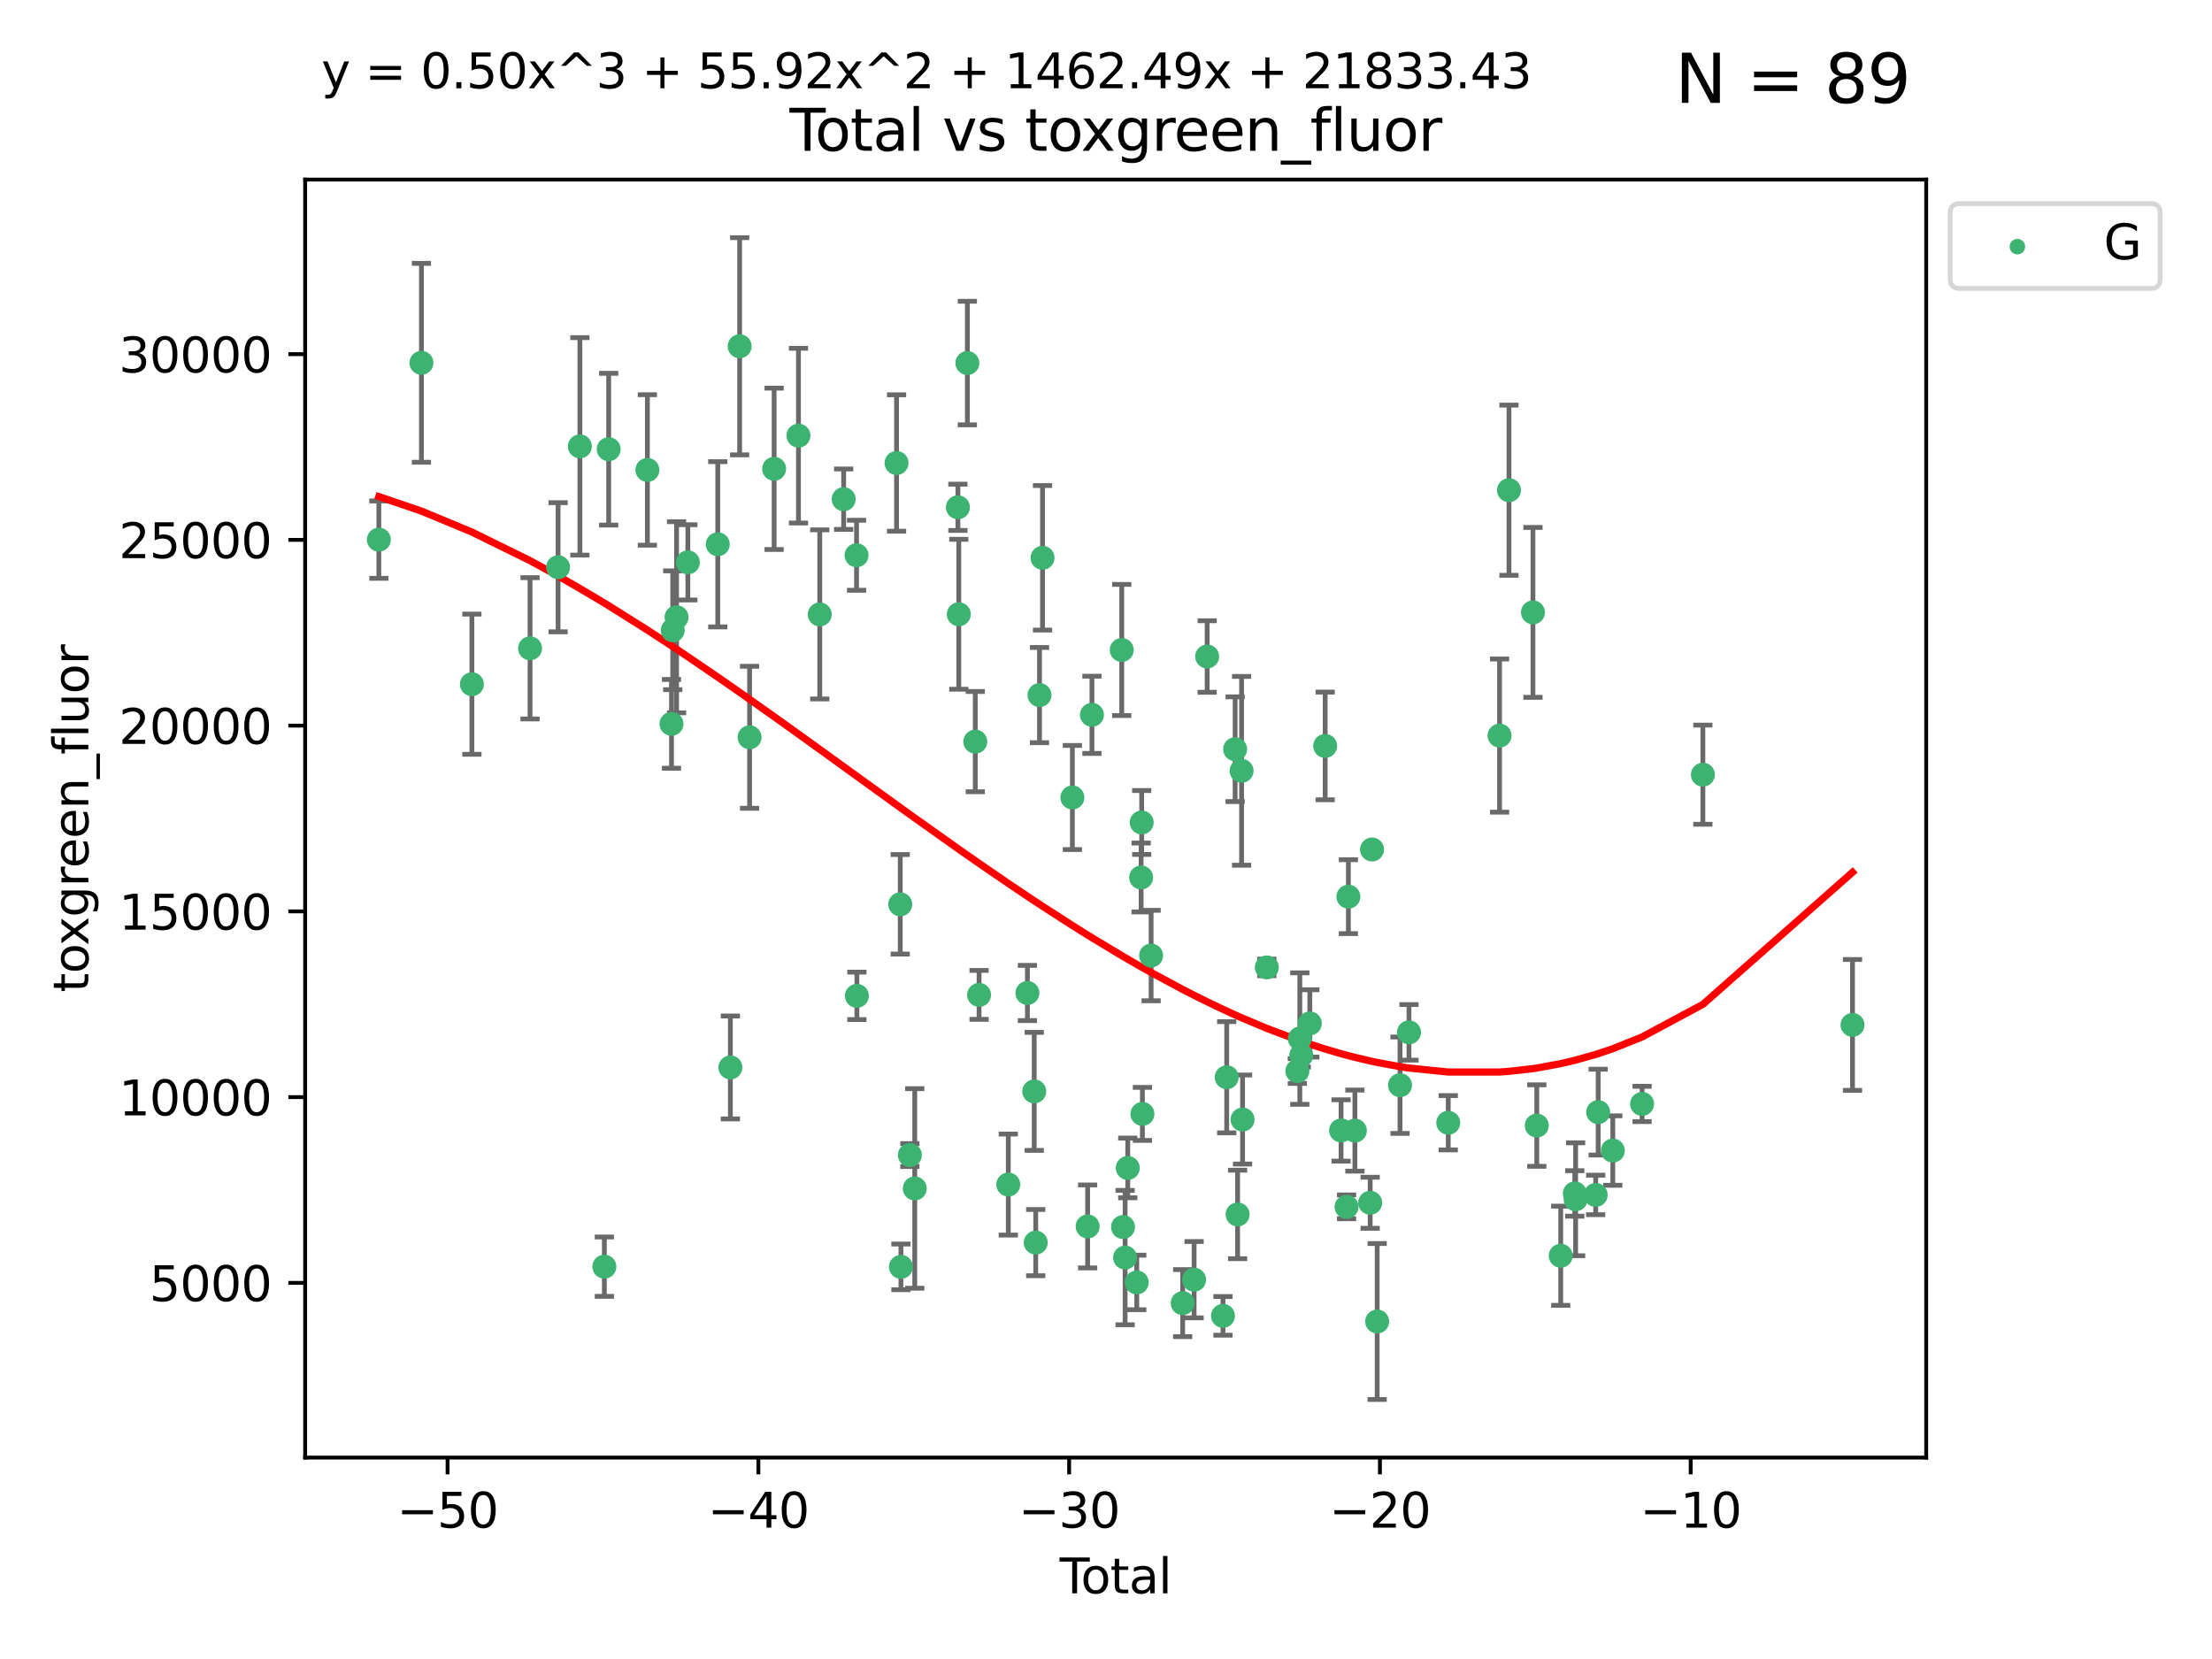 <?xml version="1.0" encoding="utf-8" standalone="no"?>
<!DOCTYPE svg PUBLIC "-//W3C//DTD SVG 1.1//EN"
  "http://www.w3.org/Graphics/SVG/1.1/DTD/svg11.dtd">
<svg xmlns:xlink="http://www.w3.org/1999/xlink" width="460.8pt" height="345.6pt" viewBox="0 0 460.8 345.6" xmlns="http://www.w3.org/2000/svg" version="1.1">
 <defs>
  <style type="text/css">*{stroke-linejoin: round; stroke-linecap: butt}</style>
 </defs>
 <g id="figure_1">
  <g id="patch_1">
   <path d="M 0 345.6 
L 460.8 345.6 
L 460.8 0 
L 0 0 
z
" style="fill: #ffffff"/>
  </g>
  <g id="axes_1">
   <g id="patch_2">
    <path d="M 63.571 303.64 
L 401.26 303.64 
L 401.26 37.411 
L 63.571 37.411 
z
" style="fill: #ffffff"/>
   </g>
   <g id="PathCollection_1">
    <defs>
     <path id="m1ee9ded7a6" d="M 0 1.118 
C 0.297 1.118 0.581 1 0.791 0.791 
C 1 0.581 1.118 0.297 1.118 0 
C 1.118 -0.297 1 -0.581 0.791 -0.791 
C 0.581 -1 0.297 -1.118 0 -1.118 
C -0.297 -1.118 -0.581 -1 -0.791 -0.791 
C -1 -0.581 -1.118 -0.297 -1.118 0 
C -1.118 0.297 -1 0.581 -0.791 0.791 
C -0.581 1 -0.297 1.118 0 1.118 
z
" style="stroke: #3cb371"/>
    </defs>
    <g clip-path="url(#p2d242b6fd5)">
     <use xlink:href="#m1ee9ded7a6" x="78.921" y="112.42" style="fill: #3cb371; stroke: #3cb371"/>
     <use xlink:href="#m1ee9ded7a6" x="87.79" y="75.581" style="fill: #3cb371; stroke: #3cb371"/>
     <use xlink:href="#m1ee9ded7a6" x="98.303" y="142.533" style="fill: #3cb371; stroke: #3cb371"/>
     <use xlink:href="#m1ee9ded7a6" x="110.42" y="135.054" style="fill: #3cb371; stroke: #3cb371"/>
     <use xlink:href="#m1ee9ded7a6" x="116.26" y="118.168" style="fill: #3cb371; stroke: #3cb371"/>
     <use xlink:href="#m1ee9ded7a6" x="120.8" y="92.985" style="fill: #3cb371; stroke: #3cb371"/>
     <use xlink:href="#m1ee9ded7a6" x="125.898" y="263.87" style="fill: #3cb371; stroke: #3cb371"/>
     <use xlink:href="#m1ee9ded7a6" x="126.799" y="93.576" style="fill: #3cb371; stroke: #3cb371"/>
     <use xlink:href="#m1ee9ded7a6" x="134.863" y="97.898" style="fill: #3cb371; stroke: #3cb371"/>
     <use xlink:href="#m1ee9ded7a6" x="139.886" y="150.791" style="fill: #3cb371; stroke: #3cb371"/>
     <use xlink:href="#m1ee9ded7a6" x="140.144" y="131.297" style="fill: #3cb371; stroke: #3cb371"/>
     <use xlink:href="#m1ee9ded7a6" x="140.942" y="128.587" style="fill: #3cb371; stroke: #3cb371"/>
     <use xlink:href="#m1ee9ded7a6" x="143.294" y="117.149" style="fill: #3cb371; stroke: #3cb371"/>
     <use xlink:href="#m1ee9ded7a6" x="149.525" y="113.382" style="fill: #3cb371; stroke: #3cb371"/>
     <use xlink:href="#m1ee9ded7a6" x="152.153" y="222.369" style="fill: #3cb371; stroke: #3cb371"/>
     <use xlink:href="#m1ee9ded7a6" x="154.083" y="72.132" style="fill: #3cb371; stroke: #3cb371"/>
     <use xlink:href="#m1ee9ded7a6" x="156.152" y="153.589" style="fill: #3cb371; stroke: #3cb371"/>
     <use xlink:href="#m1ee9ded7a6" x="161.266" y="97.665" style="fill: #3cb371; stroke: #3cb371"/>
     <use xlink:href="#m1ee9ded7a6" x="166.334" y="90.751" style="fill: #3cb371; stroke: #3cb371"/>
     <use xlink:href="#m1ee9ded7a6" x="170.77" y="127.994" style="fill: #3cb371; stroke: #3cb371"/>
     <use xlink:href="#m1ee9ded7a6" x="175.752" y="103.991" style="fill: #3cb371; stroke: #3cb371"/>
     <use xlink:href="#m1ee9ded7a6" x="178.436" y="115.671" style="fill: #3cb371; stroke: #3cb371"/>
     <use xlink:href="#m1ee9ded7a6" x="178.506" y="207.454" style="fill: #3cb371; stroke: #3cb371"/>
     <use xlink:href="#m1ee9ded7a6" x="186.768" y="96.45" style="fill: #3cb371; stroke: #3cb371"/>
     <use xlink:href="#m1ee9ded7a6" x="187.537" y="188.383" style="fill: #3cb371; stroke: #3cb371"/>
     <use xlink:href="#m1ee9ded7a6" x="187.681" y="263.913" style="fill: #3cb371; stroke: #3cb371"/>
     <use xlink:href="#m1ee9ded7a6" x="189.544" y="240.617" style="fill: #3cb371; stroke: #3cb371"/>
     <use xlink:href="#m1ee9ded7a6" x="190.562" y="247.577" style="fill: #3cb371; stroke: #3cb371"/>
     <use xlink:href="#m1ee9ded7a6" x="199.547" y="105.68" style="fill: #3cb371; stroke: #3cb371"/>
     <use xlink:href="#m1ee9ded7a6" x="199.734" y="127.964" style="fill: #3cb371; stroke: #3cb371"/>
     <use xlink:href="#m1ee9ded7a6" x="201.519" y="75.629" style="fill: #3cb371; stroke: #3cb371"/>
     <use xlink:href="#m1ee9ded7a6" x="203.167" y="154.496" style="fill: #3cb371; stroke: #3cb371"/>
     <use xlink:href="#m1ee9ded7a6" x="203.959" y="207.254" style="fill: #3cb371; stroke: #3cb371"/>
     <use xlink:href="#m1ee9ded7a6" x="210.046" y="246.765" style="fill: #3cb371; stroke: #3cb371"/>
     <use xlink:href="#m1ee9ded7a6" x="214.029" y="206.857" style="fill: #3cb371; stroke: #3cb371"/>
     <use xlink:href="#m1ee9ded7a6" x="215.451" y="227.358" style="fill: #3cb371; stroke: #3cb371"/>
     <use xlink:href="#m1ee9ded7a6" x="215.76" y="258.857" style="fill: #3cb371; stroke: #3cb371"/>
     <use xlink:href="#m1ee9ded7a6" x="216.551" y="144.798" style="fill: #3cb371; stroke: #3cb371"/>
     <use xlink:href="#m1ee9ded7a6" x="217.178" y="116.202" style="fill: #3cb371; stroke: #3cb371"/>
     <use xlink:href="#m1ee9ded7a6" x="223.397" y="166.133" style="fill: #3cb371; stroke: #3cb371"/>
     <use xlink:href="#m1ee9ded7a6" x="226.574" y="255.487" style="fill: #3cb371; stroke: #3cb371"/>
     <use xlink:href="#m1ee9ded7a6" x="227.471" y="148.909" style="fill: #3cb371; stroke: #3cb371"/>
     <use xlink:href="#m1ee9ded7a6" x="233.678" y="135.4" style="fill: #3cb371; stroke: #3cb371"/>
     <use xlink:href="#m1ee9ded7a6" x="233.943" y="255.613" style="fill: #3cb371; stroke: #3cb371"/>
     <use xlink:href="#m1ee9ded7a6" x="234.381" y="261.975" style="fill: #3cb371; stroke: #3cb371"/>
     <use xlink:href="#m1ee9ded7a6" x="234.932" y="243.307" style="fill: #3cb371; stroke: #3cb371"/>
     <use xlink:href="#m1ee9ded7a6" x="236.807" y="267.156" style="fill: #3cb371; stroke: #3cb371"/>
     <use xlink:href="#m1ee9ded7a6" x="237.717" y="182.796" style="fill: #3cb371; stroke: #3cb371"/>
     <use xlink:href="#m1ee9ded7a6" x="237.835" y="171.338" style="fill: #3cb371; stroke: #3cb371"/>
     <use xlink:href="#m1ee9ded7a6" x="237.985" y="232.046" style="fill: #3cb371; stroke: #3cb371"/>
     <use xlink:href="#m1ee9ded7a6" x="239.798" y="199.056" style="fill: #3cb371; stroke: #3cb371"/>
     <use xlink:href="#m1ee9ded7a6" x="246.372" y="271.459" style="fill: #3cb371; stroke: #3cb371"/>
     <use xlink:href="#m1ee9ded7a6" x="248.754" y="266.583" style="fill: #3cb371; stroke: #3cb371"/>
     <use xlink:href="#m1ee9ded7a6" x="251.473" y="136.764" style="fill: #3cb371; stroke: #3cb371"/>
     <use xlink:href="#m1ee9ded7a6" x="254.767" y="274.118" style="fill: #3cb371; stroke: #3cb371"/>
     <use xlink:href="#m1ee9ded7a6" x="255.545" y="224.413" style="fill: #3cb371; stroke: #3cb371"/>
     <use xlink:href="#m1ee9ded7a6" x="257.3" y="156.073" style="fill: #3cb371; stroke: #3cb371"/>
     <use xlink:href="#m1ee9ded7a6" x="257.816" y="252.994" style="fill: #3cb371; stroke: #3cb371"/>
     <use xlink:href="#m1ee9ded7a6" x="258.644" y="160.578" style="fill: #3cb371; stroke: #3cb371"/>
     <use xlink:href="#m1ee9ded7a6" x="258.848" y="233.218" style="fill: #3cb371; stroke: #3cb371"/>
     <use xlink:href="#m1ee9ded7a6" x="263.902" y="201.526" style="fill: #3cb371; stroke: #3cb371"/>
     <use xlink:href="#m1ee9ded7a6" x="270.262" y="223.122" style="fill: #3cb371; stroke: #3cb371"/>
     <use xlink:href="#m1ee9ded7a6" x="270.776" y="216.356" style="fill: #3cb371; stroke: #3cb371"/>
     <use xlink:href="#m1ee9ded7a6" x="271.077" y="219.848" style="fill: #3cb371; stroke: #3cb371"/>
     <use xlink:href="#m1ee9ded7a6" x="272.861" y="213.198" style="fill: #3cb371; stroke: #3cb371"/>
     <use xlink:href="#m1ee9ded7a6" x="276.058" y="155.392" style="fill: #3cb371; stroke: #3cb371"/>
     <use xlink:href="#m1ee9ded7a6" x="279.369" y="235.493" style="fill: #3cb371; stroke: #3cb371"/>
     <use xlink:href="#m1ee9ded7a6" x="280.516" y="251.406" style="fill: #3cb371; stroke: #3cb371"/>
     <use xlink:href="#m1ee9ded7a6" x="280.891" y="186.793" style="fill: #3cb371; stroke: #3cb371"/>
     <use xlink:href="#m1ee9ded7a6" x="282.251" y="235.527" style="fill: #3cb371; stroke: #3cb371"/>
     <use xlink:href="#m1ee9ded7a6" x="285.434" y="250.56" style="fill: #3cb371; stroke: #3cb371"/>
     <use xlink:href="#m1ee9ded7a6" x="285.821" y="176.965" style="fill: #3cb371; stroke: #3cb371"/>
     <use xlink:href="#m1ee9ded7a6" x="286.89" y="275.293" style="fill: #3cb371; stroke: #3cb371"/>
     <use xlink:href="#m1ee9ded7a6" x="291.651" y="226.069" style="fill: #3cb371; stroke: #3cb371"/>
     <use xlink:href="#m1ee9ded7a6" x="293.517" y="215.058" style="fill: #3cb371; stroke: #3cb371"/>
     <use xlink:href="#m1ee9ded7a6" x="301.696" y="233.893" style="fill: #3cb371; stroke: #3cb371"/>
     <use xlink:href="#m1ee9ded7a6" x="312.387" y="153.233" style="fill: #3cb371; stroke: #3cb371"/>
     <use xlink:href="#m1ee9ded7a6" x="314.347" y="102.118" style="fill: #3cb371; stroke: #3cb371"/>
     <use xlink:href="#m1ee9ded7a6" x="319.344" y="127.573" style="fill: #3cb371; stroke: #3cb371"/>
     <use xlink:href="#m1ee9ded7a6" x="320.142" y="234.476" style="fill: #3cb371; stroke: #3cb371"/>
     <use xlink:href="#m1ee9ded7a6" x="325.126" y="261.594" style="fill: #3cb371; stroke: #3cb371"/>
     <use xlink:href="#m1ee9ded7a6" x="328.062" y="248.616" style="fill: #3cb371; stroke: #3cb371"/>
     <use xlink:href="#m1ee9ded7a6" x="328.231" y="249.83" style="fill: #3cb371; stroke: #3cb371"/>
     <use xlink:href="#m1ee9ded7a6" x="332.411" y="248.926" style="fill: #3cb371; stroke: #3cb371"/>
     <use xlink:href="#m1ee9ded7a6" x="332.928" y="231.679" style="fill: #3cb371; stroke: #3cb371"/>
     <use xlink:href="#m1ee9ded7a6" x="335.978" y="239.683" style="fill: #3cb371; stroke: #3cb371"/>
     <use xlink:href="#m1ee9ded7a6" x="342.078" y="229.971" style="fill: #3cb371; stroke: #3cb371"/>
     <use xlink:href="#m1ee9ded7a6" x="354.741" y="161.376" style="fill: #3cb371; stroke: #3cb371"/>
     <use xlink:href="#m1ee9ded7a6" x="385.911" y="213.509" style="fill: #3cb371; stroke: #3cb371"/>
    </g>
   </g>
   <g id="matplotlib.axis_1">
    <g id="xtick_1">
     <g id="line2d_1">
      <defs>
       <path id="m851bd33a80" d="M 0 0 
L 0 3.5 
" style="stroke: #000000; stroke-width: 0.8"/>
      </defs>
      <g>
       <use xlink:href="#m851bd33a80" x="93.238" y="303.64" style="stroke: #000000; stroke-width: 0.8"/>
      </g>
     </g>
     <g id="text_1">
      <!-- −50 -->
      <g transform="translate(82.686 318.238)scale(0.1 -0.1)">
       <defs>
        <path id="DejaVuSans-2212" d="M 678 2272 
L 4684 2272 
L 4684 1741 
L 678 1741 
L 678 2272 
z
" transform="scale(0.016)"/>
        <path id="DejaVuSans-35" d="M 691 4666 
L 3169 4666 
L 3169 4134 
L 1269 4134 
L 1269 2991 
Q 1406 3038 1543 3061 
Q 1681 3084 1819 3084 
Q 2600 3084 3056 2656 
Q 3513 2228 3513 1497 
Q 3513 744 3044 326 
Q 2575 -91 1722 -91 
Q 1428 -91 1123 -41 
Q 819 9 494 109 
L 494 744 
Q 775 591 1075 516 
Q 1375 441 1709 441 
Q 2250 441 2565 725 
Q 2881 1009 2881 1497 
Q 2881 1984 2565 2268 
Q 2250 2553 1709 2553 
Q 1456 2553 1204 2497 
Q 953 2441 691 2322 
L 691 4666 
z
" transform="scale(0.016)"/>
        <path id="DejaVuSans-30" d="M 2034 4250 
Q 1547 4250 1301 3770 
Q 1056 3291 1056 2328 
Q 1056 1369 1301 889 
Q 1547 409 2034 409 
Q 2525 409 2770 889 
Q 3016 1369 3016 2328 
Q 3016 3291 2770 3770 
Q 2525 4250 2034 4250 
z
M 2034 4750 
Q 2819 4750 3233 4129 
Q 3647 3509 3647 2328 
Q 3647 1150 3233 529 
Q 2819 -91 2034 -91 
Q 1250 -91 836 529 
Q 422 1150 422 2328 
Q 422 3509 836 4129 
Q 1250 4750 2034 4750 
z
" transform="scale(0.016)"/>
       </defs>
       <use xlink:href="#DejaVuSans-2212"/>
       <use xlink:href="#DejaVuSans-35" x="83.789"/>
       <use xlink:href="#DejaVuSans-30" x="147.412"/>
      </g>
     </g>
    </g>
    <g id="xtick_2">
     <g id="line2d_2">
      <g>
       <use xlink:href="#m851bd33a80" x="157.979" y="303.64" style="stroke: #000000; stroke-width: 0.8"/>
      </g>
     </g>
     <g id="text_2">
      <!-- −40 -->
      <g transform="translate(147.427 318.238)scale(0.1 -0.1)">
       <defs>
        <path id="DejaVuSans-34" d="M 2419 4116 
L 825 1625 
L 2419 1625 
L 2419 4116 
z
M 2253 4666 
L 3047 4666 
L 3047 1625 
L 3713 1625 
L 3713 1100 
L 3047 1100 
L 3047 0 
L 2419 0 
L 2419 1100 
L 313 1100 
L 313 1709 
L 2253 4666 
z
" transform="scale(0.016)"/>
       </defs>
       <use xlink:href="#DejaVuSans-2212"/>
       <use xlink:href="#DejaVuSans-34" x="83.789"/>
       <use xlink:href="#DejaVuSans-30" x="147.412"/>
      </g>
     </g>
    </g>
    <g id="xtick_3">
     <g id="line2d_3">
      <g>
       <use xlink:href="#m851bd33a80" x="222.721" y="303.64" style="stroke: #000000; stroke-width: 0.8"/>
      </g>
     </g>
     <g id="text_3">
      <!-- −30 -->
      <g transform="translate(212.168 318.238)scale(0.1 -0.1)">
       <defs>
        <path id="DejaVuSans-33" d="M 2597 2516 
Q 3050 2419 3304 2112 
Q 3559 1806 3559 1356 
Q 3559 666 3084 287 
Q 2609 -91 1734 -91 
Q 1441 -91 1130 -33 
Q 819 25 488 141 
L 488 750 
Q 750 597 1062 519 
Q 1375 441 1716 441 
Q 2309 441 2620 675 
Q 2931 909 2931 1356 
Q 2931 1769 2642 2001 
Q 2353 2234 1838 2234 
L 1294 2234 
L 1294 2753 
L 1863 2753 
Q 2328 2753 2575 2939 
Q 2822 3125 2822 3475 
Q 2822 3834 2567 4026 
Q 2313 4219 1838 4219 
Q 1578 4219 1281 4162 
Q 984 4106 628 3988 
L 628 4550 
Q 988 4650 1302 4700 
Q 1616 4750 1894 4750 
Q 2613 4750 3031 4423 
Q 3450 4097 3450 3541 
Q 3450 3153 3228 2886 
Q 3006 2619 2597 2516 
z
" transform="scale(0.016)"/>
       </defs>
       <use xlink:href="#DejaVuSans-2212"/>
       <use xlink:href="#DejaVuSans-33" x="83.789"/>
       <use xlink:href="#DejaVuSans-30" x="147.412"/>
      </g>
     </g>
    </g>
    <g id="xtick_4">
     <g id="line2d_4">
      <g>
       <use xlink:href="#m851bd33a80" x="287.462" y="303.64" style="stroke: #000000; stroke-width: 0.8"/>
      </g>
     </g>
     <g id="text_4">
      <!-- −20 -->
      <g transform="translate(276.91 318.238)scale(0.1 -0.1)">
       <defs>
        <path id="DejaVuSans-32" d="M 1228 531 
L 3431 531 
L 3431 0 
L 469 0 
L 469 531 
Q 828 903 1448 1529 
Q 2069 2156 2228 2338 
Q 2531 2678 2651 2914 
Q 2772 3150 2772 3378 
Q 2772 3750 2511 3984 
Q 2250 4219 1831 4219 
Q 1534 4219 1204 4116 
Q 875 4013 500 3803 
L 500 4441 
Q 881 4594 1212 4672 
Q 1544 4750 1819 4750 
Q 2544 4750 2975 4387 
Q 3406 4025 3406 3419 
Q 3406 3131 3298 2873 
Q 3191 2616 2906 2266 
Q 2828 2175 2409 1742 
Q 1991 1309 1228 531 
z
" transform="scale(0.016)"/>
       </defs>
       <use xlink:href="#DejaVuSans-2212"/>
       <use xlink:href="#DejaVuSans-32" x="83.789"/>
       <use xlink:href="#DejaVuSans-30" x="147.412"/>
      </g>
     </g>
    </g>
    <g id="xtick_5">
     <g id="line2d_5">
      <g>
       <use xlink:href="#m851bd33a80" x="352.203" y="303.64" style="stroke: #000000; stroke-width: 0.8"/>
      </g>
     </g>
     <g id="text_5">
      <!-- −10 -->
      <g transform="translate(341.651 318.238)scale(0.1 -0.1)">
       <defs>
        <path id="DejaVuSans-31" d="M 794 531 
L 1825 531 
L 1825 4091 
L 703 3866 
L 703 4441 
L 1819 4666 
L 2450 4666 
L 2450 531 
L 3481 531 
L 3481 0 
L 794 0 
L 794 531 
z
" transform="scale(0.016)"/>
       </defs>
       <use xlink:href="#DejaVuSans-2212"/>
       <use xlink:href="#DejaVuSans-31" x="83.789"/>
       <use xlink:href="#DejaVuSans-30" x="147.412"/>
      </g>
     </g>
    </g>
    <g id="text_6">
     <!-- Total -->
     <g transform="translate(220.739 331.917)scale(0.1 -0.1)">
      <defs>
       <path id="DejaVuSans-54" d="M -19 4666 
L 3928 4666 
L 3928 4134 
L 2272 4134 
L 2272 0 
L 1638 0 
L 1638 4134 
L -19 4134 
L -19 4666 
z
" transform="scale(0.016)"/>
       <path id="DejaVuSans-6f" d="M 1959 3097 
Q 1497 3097 1228 2736 
Q 959 2375 959 1747 
Q 959 1119 1226 758 
Q 1494 397 1959 397 
Q 2419 397 2687 759 
Q 2956 1122 2956 1747 
Q 2956 2369 2687 2733 
Q 2419 3097 1959 3097 
z
M 1959 3584 
Q 2709 3584 3137 3096 
Q 3566 2609 3566 1747 
Q 3566 888 3137 398 
Q 2709 -91 1959 -91 
Q 1206 -91 779 398 
Q 353 888 353 1747 
Q 353 2609 779 3096 
Q 1206 3584 1959 3584 
z
" transform="scale(0.016)"/>
       <path id="DejaVuSans-74" d="M 1172 4494 
L 1172 3500 
L 2356 3500 
L 2356 3053 
L 1172 3053 
L 1172 1153 
Q 1172 725 1289 603 
Q 1406 481 1766 481 
L 2356 481 
L 2356 0 
L 1766 0 
Q 1100 0 847 248 
Q 594 497 594 1153 
L 594 3053 
L 172 3053 
L 172 3500 
L 594 3500 
L 594 4494 
L 1172 4494 
z
" transform="scale(0.016)"/>
       <path id="DejaVuSans-61" d="M 2194 1759 
Q 1497 1759 1228 1600 
Q 959 1441 959 1056 
Q 959 750 1161 570 
Q 1363 391 1709 391 
Q 2188 391 2477 730 
Q 2766 1069 2766 1631 
L 2766 1759 
L 2194 1759 
z
M 3341 1997 
L 3341 0 
L 2766 0 
L 2766 531 
Q 2569 213 2275 61 
Q 1981 -91 1556 -91 
Q 1019 -91 701 211 
Q 384 513 384 1019 
Q 384 1609 779 1909 
Q 1175 2209 1959 2209 
L 2766 2209 
L 2766 2266 
Q 2766 2663 2505 2880 
Q 2244 3097 1772 3097 
Q 1472 3097 1187 3025 
Q 903 2953 641 2809 
L 641 3341 
Q 956 3463 1253 3523 
Q 1550 3584 1831 3584 
Q 2591 3584 2966 3190 
Q 3341 2797 3341 1997 
z
" transform="scale(0.016)"/>
       <path id="DejaVuSans-6c" d="M 603 4863 
L 1178 4863 
L 1178 0 
L 603 0 
L 603 4863 
z
" transform="scale(0.016)"/>
      </defs>
      <use xlink:href="#DejaVuSans-54"/>
      <use xlink:href="#DejaVuSans-6f" x="44.084"/>
      <use xlink:href="#DejaVuSans-74" x="105.266"/>
      <use xlink:href="#DejaVuSans-61" x="144.475"/>
      <use xlink:href="#DejaVuSans-6c" x="205.754"/>
     </g>
    </g>
   </g>
   <g id="matplotlib.axis_2">
    <g id="ytick_1">
     <g id="line2d_6">
      <defs>
       <path id="m8d68a0b80f" d="M 0 0 
L -3.5 0 
" style="stroke: #000000; stroke-width: 0.8"/>
      </defs>
      <g>
       <use xlink:href="#m8d68a0b80f" x="63.571" y="267.243" style="stroke: #000000; stroke-width: 0.8"/>
      </g>
     </g>
     <g id="text_7">
      <!-- 5000 -->
      <g transform="translate(31.121 271.042)scale(0.1 -0.1)">
       <use xlink:href="#DejaVuSans-35"/>
       <use xlink:href="#DejaVuSans-30" x="63.623"/>
       <use xlink:href="#DejaVuSans-30" x="127.246"/>
       <use xlink:href="#DejaVuSans-30" x="190.869"/>
      </g>
     </g>
    </g>
    <g id="ytick_2">
     <g id="line2d_7">
      <g>
       <use xlink:href="#m8d68a0b80f" x="63.571" y="228.55" style="stroke: #000000; stroke-width: 0.8"/>
      </g>
     </g>
     <g id="text_8">
      <!-- 10000 -->
      <g transform="translate(24.759 232.349)scale(0.1 -0.1)">
       <use xlink:href="#DejaVuSans-31"/>
       <use xlink:href="#DejaVuSans-30" x="63.623"/>
       <use xlink:href="#DejaVuSans-30" x="127.246"/>
       <use xlink:href="#DejaVuSans-30" x="190.869"/>
       <use xlink:href="#DejaVuSans-30" x="254.492"/>
      </g>
     </g>
    </g>
    <g id="ytick_3">
     <g id="line2d_8">
      <g>
       <use xlink:href="#m8d68a0b80f" x="63.571" y="189.856" style="stroke: #000000; stroke-width: 0.8"/>
      </g>
     </g>
     <g id="text_9">
      <!-- 15000 -->
      <g transform="translate(24.759 193.656)scale(0.1 -0.1)">
       <use xlink:href="#DejaVuSans-31"/>
       <use xlink:href="#DejaVuSans-35" x="63.623"/>
       <use xlink:href="#DejaVuSans-30" x="127.246"/>
       <use xlink:href="#DejaVuSans-30" x="190.869"/>
       <use xlink:href="#DejaVuSans-30" x="254.492"/>
      </g>
     </g>
    </g>
    <g id="ytick_4">
     <g id="line2d_9">
      <g>
       <use xlink:href="#m8d68a0b80f" x="63.571" y="151.163" style="stroke: #000000; stroke-width: 0.8"/>
      </g>
     </g>
     <g id="text_10">
      <!-- 20000 -->
      <g transform="translate(24.759 154.963)scale(0.1 -0.1)">
       <use xlink:href="#DejaVuSans-32"/>
       <use xlink:href="#DejaVuSans-30" x="63.623"/>
       <use xlink:href="#DejaVuSans-30" x="127.246"/>
       <use xlink:href="#DejaVuSans-30" x="190.869"/>
       <use xlink:href="#DejaVuSans-30" x="254.492"/>
      </g>
     </g>
    </g>
    <g id="ytick_5">
     <g id="line2d_10">
      <g>
       <use xlink:href="#m8d68a0b80f" x="63.571" y="112.47" style="stroke: #000000; stroke-width: 0.8"/>
      </g>
     </g>
     <g id="text_11">
      <!-- 25000 -->
      <g transform="translate(24.759 116.269)scale(0.1 -0.1)">
       <use xlink:href="#DejaVuSans-32"/>
       <use xlink:href="#DejaVuSans-35" x="63.623"/>
       <use xlink:href="#DejaVuSans-30" x="127.246"/>
       <use xlink:href="#DejaVuSans-30" x="190.869"/>
       <use xlink:href="#DejaVuSans-30" x="254.492"/>
      </g>
     </g>
    </g>
    <g id="ytick_6">
     <g id="line2d_11">
      <g>
       <use xlink:href="#m8d68a0b80f" x="63.571" y="73.777" style="stroke: #000000; stroke-width: 0.8"/>
      </g>
     </g>
     <g id="text_12">
      <!-- 30000 -->
      <g transform="translate(24.759 77.576)scale(0.1 -0.1)">
       <use xlink:href="#DejaVuSans-33"/>
       <use xlink:href="#DejaVuSans-30" x="63.623"/>
       <use xlink:href="#DejaVuSans-30" x="127.246"/>
       <use xlink:href="#DejaVuSans-30" x="190.869"/>
       <use xlink:href="#DejaVuSans-30" x="254.492"/>
      </g>
     </g>
    </g>
    <g id="text_13">
     <!-- toxgreen_fluor -->
     <g transform="translate(18.401 206.72)rotate(-90)scale(0.1 -0.1)">
      <defs>
       <path id="DejaVuSans-78" d="M 3513 3500 
L 2247 1797 
L 3578 0 
L 2900 0 
L 1881 1375 
L 863 0 
L 184 0 
L 1544 1831 
L 300 3500 
L 978 3500 
L 1906 2253 
L 2834 3500 
L 3513 3500 
z
" transform="scale(0.016)"/>
       <path id="DejaVuSans-67" d="M 2906 1791 
Q 2906 2416 2648 2759 
Q 2391 3103 1925 3103 
Q 1463 3103 1205 2759 
Q 947 2416 947 1791 
Q 947 1169 1205 825 
Q 1463 481 1925 481 
Q 2391 481 2648 825 
Q 2906 1169 2906 1791 
z
M 3481 434 
Q 3481 -459 3084 -895 
Q 2688 -1331 1869 -1331 
Q 1566 -1331 1297 -1286 
Q 1028 -1241 775 -1147 
L 775 -588 
Q 1028 -725 1275 -790 
Q 1522 -856 1778 -856 
Q 2344 -856 2625 -561 
Q 2906 -266 2906 331 
L 2906 616 
Q 2728 306 2450 153 
Q 2172 0 1784 0 
Q 1141 0 747 490 
Q 353 981 353 1791 
Q 353 2603 747 3093 
Q 1141 3584 1784 3584 
Q 2172 3584 2450 3431 
Q 2728 3278 2906 2969 
L 2906 3500 
L 3481 3500 
L 3481 434 
z
" transform="scale(0.016)"/>
       <path id="DejaVuSans-72" d="M 2631 2963 
Q 2534 3019 2420 3045 
Q 2306 3072 2169 3072 
Q 1681 3072 1420 2755 
Q 1159 2438 1159 1844 
L 1159 0 
L 581 0 
L 581 3500 
L 1159 3500 
L 1159 2956 
Q 1341 3275 1631 3429 
Q 1922 3584 2338 3584 
Q 2397 3584 2469 3576 
Q 2541 3569 2628 3553 
L 2631 2963 
z
" transform="scale(0.016)"/>
       <path id="DejaVuSans-65" d="M 3597 1894 
L 3597 1613 
L 953 1613 
Q 991 1019 1311 708 
Q 1631 397 2203 397 
Q 2534 397 2845 478 
Q 3156 559 3463 722 
L 3463 178 
Q 3153 47 2828 -22 
Q 2503 -91 2169 -91 
Q 1331 -91 842 396 
Q 353 884 353 1716 
Q 353 2575 817 3079 
Q 1281 3584 2069 3584 
Q 2775 3584 3186 3129 
Q 3597 2675 3597 1894 
z
M 3022 2063 
Q 3016 2534 2758 2815 
Q 2500 3097 2075 3097 
Q 1594 3097 1305 2825 
Q 1016 2553 972 2059 
L 3022 2063 
z
" transform="scale(0.016)"/>
       <path id="DejaVuSans-6e" d="M 3513 2113 
L 3513 0 
L 2938 0 
L 2938 2094 
Q 2938 2591 2744 2837 
Q 2550 3084 2163 3084 
Q 1697 3084 1428 2787 
Q 1159 2491 1159 1978 
L 1159 0 
L 581 0 
L 581 3500 
L 1159 3500 
L 1159 2956 
Q 1366 3272 1645 3428 
Q 1925 3584 2291 3584 
Q 2894 3584 3203 3211 
Q 3513 2838 3513 2113 
z
" transform="scale(0.016)"/>
       <path id="DejaVuSans-5f" d="M 3263 -1063 
L 3263 -1509 
L -63 -1509 
L -63 -1063 
L 3263 -1063 
z
" transform="scale(0.016)"/>
       <path id="DejaVuSans-66" d="M 2375 4863 
L 2375 4384 
L 1825 4384 
Q 1516 4384 1395 4259 
Q 1275 4134 1275 3809 
L 1275 3500 
L 2222 3500 
L 2222 3053 
L 1275 3053 
L 1275 0 
L 697 0 
L 697 3053 
L 147 3053 
L 147 3500 
L 697 3500 
L 697 3744 
Q 697 4328 969 4595 
Q 1241 4863 1831 4863 
L 2375 4863 
z
" transform="scale(0.016)"/>
       <path id="DejaVuSans-75" d="M 544 1381 
L 544 3500 
L 1119 3500 
L 1119 1403 
Q 1119 906 1312 657 
Q 1506 409 1894 409 
Q 2359 409 2629 706 
Q 2900 1003 2900 1516 
L 2900 3500 
L 3475 3500 
L 3475 0 
L 2900 0 
L 2900 538 
Q 2691 219 2414 64 
Q 2138 -91 1772 -91 
Q 1169 -91 856 284 
Q 544 659 544 1381 
z
M 1991 3584 
L 1991 3584 
z
" transform="scale(0.016)"/>
      </defs>
      <use xlink:href="#DejaVuSans-74"/>
      <use xlink:href="#DejaVuSans-6f" x="39.209"/>
      <use xlink:href="#DejaVuSans-78" x="97.266"/>
      <use xlink:href="#DejaVuSans-67" x="156.445"/>
      <use xlink:href="#DejaVuSans-72" x="219.922"/>
      <use xlink:href="#DejaVuSans-65" x="258.785"/>
      <use xlink:href="#DejaVuSans-65" x="320.309"/>
      <use xlink:href="#DejaVuSans-6e" x="381.832"/>
      <use xlink:href="#DejaVuSans-5f" x="445.211"/>
      <use xlink:href="#DejaVuSans-66" x="495.211"/>
      <use xlink:href="#DejaVuSans-6c" x="530.416"/>
      <use xlink:href="#DejaVuSans-75" x="558.199"/>
      <use xlink:href="#DejaVuSans-6f" x="621.578"/>
      <use xlink:href="#DejaVuSans-72" x="682.76"/>
     </g>
    </g>
   </g>
   <g id="LineCollection_1">
    <path d="M 78.921 120.48 
L 78.921 104.361 
" clip-path="url(#p2d242b6fd5)" style="fill: none; stroke: #696969"/>
    <path d="M 87.79 96.298 
L 87.79 54.865 
" clip-path="url(#p2d242b6fd5)" style="fill: none; stroke: #696969"/>
    <path d="M 98.303 157.135 
L 98.303 127.931 
" clip-path="url(#p2d242b6fd5)" style="fill: none; stroke: #696969"/>
    <path d="M 110.42 149.771 
L 110.42 120.338 
" clip-path="url(#p2d242b6fd5)" style="fill: none; stroke: #696969"/>
    <path d="M 116.26 131.617 
L 116.26 104.718 
" clip-path="url(#p2d242b6fd5)" style="fill: none; stroke: #696969"/>
    <path d="M 120.8 115.636 
L 120.8 70.335 
" clip-path="url(#p2d242b6fd5)" style="fill: none; stroke: #696969"/>
    <path d="M 125.898 270.054 
L 125.898 257.685 
" clip-path="url(#p2d242b6fd5)" style="fill: none; stroke: #696969"/>
    <path d="M 126.799 109.381 
L 126.799 77.77 
" clip-path="url(#p2d242b6fd5)" style="fill: none; stroke: #696969"/>
    <path d="M 134.863 113.571 
L 134.863 82.226 
" clip-path="url(#p2d242b6fd5)" style="fill: none; stroke: #696969"/>
    <path d="M 139.886 160.037 
L 139.886 141.545 
" clip-path="url(#p2d242b6fd5)" style="fill: none; stroke: #696969"/>
    <path d="M 140.144 143.669 
L 140.144 118.924 
" clip-path="url(#p2d242b6fd5)" style="fill: none; stroke: #696969"/>
    <path d="M 140.942 148.491 
L 140.942 108.683 
" clip-path="url(#p2d242b6fd5)" style="fill: none; stroke: #696969"/>
    <path d="M 143.294 124.986 
L 143.294 109.312 
" clip-path="url(#p2d242b6fd5)" style="fill: none; stroke: #696969"/>
    <path d="M 149.525 130.595 
L 149.525 96.169 
" clip-path="url(#p2d242b6fd5)" style="fill: none; stroke: #696969"/>
    <path d="M 152.153 233.091 
L 152.153 211.647 
" clip-path="url(#p2d242b6fd5)" style="fill: none; stroke: #696969"/>
    <path d="M 154.083 94.752 
L 154.083 49.513 
" clip-path="url(#p2d242b6fd5)" style="fill: none; stroke: #696969"/>
    <path d="M 156.152 168.382 
L 156.152 138.795 
" clip-path="url(#p2d242b6fd5)" style="fill: none; stroke: #696969"/>
    <path d="M 161.266 114.473 
L 161.266 80.857 
" clip-path="url(#p2d242b6fd5)" style="fill: none; stroke: #696969"/>
    <path d="M 166.334 108.951 
L 166.334 72.551 
" clip-path="url(#p2d242b6fd5)" style="fill: none; stroke: #696969"/>
    <path d="M 170.77 145.609 
L 170.77 110.379 
" clip-path="url(#p2d242b6fd5)" style="fill: none; stroke: #696969"/>
    <path d="M 175.752 110.284 
L 175.752 97.697 
" clip-path="url(#p2d242b6fd5)" style="fill: none; stroke: #696969"/>
    <path d="M 178.436 122.965 
L 178.436 108.377 
" clip-path="url(#p2d242b6fd5)" style="fill: none; stroke: #696969"/>
    <path d="M 178.506 212.395 
L 178.506 202.513 
" clip-path="url(#p2d242b6fd5)" style="fill: none; stroke: #696969"/>
    <path d="M 186.768 110.658 
L 186.768 82.243 
" clip-path="url(#p2d242b6fd5)" style="fill: none; stroke: #696969"/>
    <path d="M 187.537 198.748 
L 187.537 178.017 
" clip-path="url(#p2d242b6fd5)" style="fill: none; stroke: #696969"/>
    <path d="M 187.681 268.671 
L 187.681 259.155 
" clip-path="url(#p2d242b6fd5)" style="fill: none; stroke: #696969"/>
    <path d="M 189.544 243.001 
L 189.544 238.233 
" clip-path="url(#p2d242b6fd5)" style="fill: none; stroke: #696969"/>
    <path d="M 190.562 268.366 
L 190.562 226.788 
" clip-path="url(#p2d242b6fd5)" style="fill: none; stroke: #696969"/>
    <path d="M 199.547 110.498 
L 199.547 100.861 
" clip-path="url(#p2d242b6fd5)" style="fill: none; stroke: #696969"/>
    <path d="M 199.734 143.58 
L 199.734 112.347 
" clip-path="url(#p2d242b6fd5)" style="fill: none; stroke: #696969"/>
    <path d="M 201.519 88.498 
L 201.519 62.759 
" clip-path="url(#p2d242b6fd5)" style="fill: none; stroke: #696969"/>
    <path d="M 203.167 164.938 
L 203.167 144.054 
" clip-path="url(#p2d242b6fd5)" style="fill: none; stroke: #696969"/>
    <path d="M 203.959 212.348 
L 203.959 202.159 
" clip-path="url(#p2d242b6fd5)" style="fill: none; stroke: #696969"/>
    <path d="M 210.046 257.286 
L 210.046 236.243 
" clip-path="url(#p2d242b6fd5)" style="fill: none; stroke: #696969"/>
    <path d="M 214.029 212.609 
L 214.029 201.104 
" clip-path="url(#p2d242b6fd5)" style="fill: none; stroke: #696969"/>
    <path d="M 215.451 239.65 
L 215.451 215.066 
" clip-path="url(#p2d242b6fd5)" style="fill: none; stroke: #696969"/>
    <path d="M 215.76 265.757 
L 215.76 251.958 
" clip-path="url(#p2d242b6fd5)" style="fill: none; stroke: #696969"/>
    <path d="M 216.551 154.717 
L 216.551 134.878 
" clip-path="url(#p2d242b6fd5)" style="fill: none; stroke: #696969"/>
    <path d="M 217.178 131.258 
L 217.178 101.147 
" clip-path="url(#p2d242b6fd5)" style="fill: none; stroke: #696969"/>
    <path d="M 223.397 176.978 
L 223.397 155.288 
" clip-path="url(#p2d242b6fd5)" style="fill: none; stroke: #696969"/>
    <path d="M 226.574 264.131 
L 226.574 246.843 
" clip-path="url(#p2d242b6fd5)" style="fill: none; stroke: #696969"/>
    <path d="M 227.471 156.956 
L 227.471 140.861 
" clip-path="url(#p2d242b6fd5)" style="fill: none; stroke: #696969"/>
    <path d="M 233.678 149.06 
L 233.678 121.74 
" clip-path="url(#p2d242b6fd5)" style="fill: none; stroke: #696969"/>
    <path d="M 233.943 256.27 
L 233.943 254.956 
" clip-path="url(#p2d242b6fd5)" style="fill: none; stroke: #696969"/>
    <path d="M 234.381 275.971 
L 234.381 247.978 
" clip-path="url(#p2d242b6fd5)" style="fill: none; stroke: #696969"/>
    <path d="M 234.932 249.528 
L 234.932 237.086 
" clip-path="url(#p2d242b6fd5)" style="fill: none; stroke: #696969"/>
    <path d="M 236.807 272.837 
L 236.807 261.475 
" clip-path="url(#p2d242b6fd5)" style="fill: none; stroke: #696969"/>
    <path d="M 237.717 189.971 
L 237.717 175.62 
" clip-path="url(#p2d242b6fd5)" style="fill: none; stroke: #696969"/>
    <path d="M 237.835 177.995 
L 237.835 164.682 
" clip-path="url(#p2d242b6fd5)" style="fill: none; stroke: #696969"/>
    <path d="M 237.985 237.57 
L 237.985 226.522 
" clip-path="url(#p2d242b6fd5)" style="fill: none; stroke: #696969"/>
    <path d="M 239.798 208.478 
L 239.798 189.635 
" clip-path="url(#p2d242b6fd5)" style="fill: none; stroke: #696969"/>
    <path d="M 246.372 278.441 
L 246.372 264.477 
" clip-path="url(#p2d242b6fd5)" style="fill: none; stroke: #696969"/>
    <path d="M 248.754 274.533 
L 248.754 258.632 
" clip-path="url(#p2d242b6fd5)" style="fill: none; stroke: #696969"/>
    <path d="M 251.473 144.212 
L 251.473 129.315 
" clip-path="url(#p2d242b6fd5)" style="fill: none; stroke: #696969"/>
    <path d="M 254.767 278.144 
L 254.767 270.093 
" clip-path="url(#p2d242b6fd5)" style="fill: none; stroke: #696969"/>
    <path d="M 255.545 236.001 
L 255.545 212.825 
" clip-path="url(#p2d242b6fd5)" style="fill: none; stroke: #696969"/>
    <path d="M 257.3 166.981 
L 257.3 145.165 
" clip-path="url(#p2d242b6fd5)" style="fill: none; stroke: #696969"/>
    <path d="M 257.816 262.211 
L 257.816 243.777 
" clip-path="url(#p2d242b6fd5)" style="fill: none; stroke: #696969"/>
    <path d="M 258.644 180.242 
L 258.644 140.914 
" clip-path="url(#p2d242b6fd5)" style="fill: none; stroke: #696969"/>
    <path d="M 258.848 242.49 
L 258.848 223.946 
" clip-path="url(#p2d242b6fd5)" style="fill: none; stroke: #696969"/>
    <path d="M 263.902 203.256 
L 263.902 199.796 
" clip-path="url(#p2d242b6fd5)" style="fill: none; stroke: #696969"/>
    <path d="M 270.262 225.702 
L 270.262 220.542 
" clip-path="url(#p2d242b6fd5)" style="fill: none; stroke: #696969"/>
    <path d="M 270.776 230.053 
L 270.776 202.659 
" clip-path="url(#p2d242b6fd5)" style="fill: none; stroke: #696969"/>
    <path d="M 271.077 222.296 
L 271.077 217.4 
" clip-path="url(#p2d242b6fd5)" style="fill: none; stroke: #696969"/>
    <path d="M 272.861 220.209 
L 272.861 206.186 
" clip-path="url(#p2d242b6fd5)" style="fill: none; stroke: #696969"/>
    <path d="M 276.058 166.609 
L 276.058 144.174 
" clip-path="url(#p2d242b6fd5)" style="fill: none; stroke: #696969"/>
    <path d="M 279.369 241.881 
L 279.369 229.105 
" clip-path="url(#p2d242b6fd5)" style="fill: none; stroke: #696969"/>
    <path d="M 280.516 253.889 
L 280.516 248.922 
" clip-path="url(#p2d242b6fd5)" style="fill: none; stroke: #696969"/>
    <path d="M 280.891 194.492 
L 280.891 179.094 
" clip-path="url(#p2d242b6fd5)" style="fill: none; stroke: #696969"/>
    <path d="M 282.251 243.97 
L 282.251 227.083 
" clip-path="url(#p2d242b6fd5)" style="fill: none; stroke: #696969"/>
    <path d="M 285.434 255.881 
L 285.434 245.24 
" clip-path="url(#p2d242b6fd5)" style="fill: none; stroke: #696969"/>
    <path d="M 285.821 177.686 
L 285.821 176.243 
" clip-path="url(#p2d242b6fd5)" style="fill: none; stroke: #696969"/>
    <path d="M 286.89 291.539 
L 286.89 259.048 
" clip-path="url(#p2d242b6fd5)" style="fill: none; stroke: #696969"/>
    <path d="M 291.651 236.111 
L 291.651 216.027 
" clip-path="url(#p2d242b6fd5)" style="fill: none; stroke: #696969"/>
    <path d="M 293.517 220.846 
L 293.517 209.27 
" clip-path="url(#p2d242b6fd5)" style="fill: none; stroke: #696969"/>
    <path d="M 301.696 239.551 
L 301.696 228.235 
" clip-path="url(#p2d242b6fd5)" style="fill: none; stroke: #696969"/>
    <path d="M 312.387 169.186 
L 312.387 137.28 
" clip-path="url(#p2d242b6fd5)" style="fill: none; stroke: #696969"/>
    <path d="M 314.347 119.844 
L 314.347 84.393 
" clip-path="url(#p2d242b6fd5)" style="fill: none; stroke: #696969"/>
    <path d="M 319.344 145.267 
L 319.344 109.879 
" clip-path="url(#p2d242b6fd5)" style="fill: none; stroke: #696969"/>
    <path d="M 320.142 242.966 
L 320.142 225.987 
" clip-path="url(#p2d242b6fd5)" style="fill: none; stroke: #696969"/>
    <path d="M 325.126 271.924 
L 325.126 251.264 
" clip-path="url(#p2d242b6fd5)" style="fill: none; stroke: #696969"/>
    <path d="M 328.062 253.352 
L 328.062 243.88 
" clip-path="url(#p2d242b6fd5)" style="fill: none; stroke: #696969"/>
    <path d="M 328.231 261.592 
L 328.231 238.067 
" clip-path="url(#p2d242b6fd5)" style="fill: none; stroke: #696969"/>
    <path d="M 332.411 253.039 
L 332.411 244.813 
" clip-path="url(#p2d242b6fd5)" style="fill: none; stroke: #696969"/>
    <path d="M 332.928 240.621 
L 332.928 222.738 
" clip-path="url(#p2d242b6fd5)" style="fill: none; stroke: #696969"/>
    <path d="M 335.978 246.917 
L 335.978 232.45 
" clip-path="url(#p2d242b6fd5)" style="fill: none; stroke: #696969"/>
    <path d="M 342.078 233.648 
L 342.078 226.295 
" clip-path="url(#p2d242b6fd5)" style="fill: none; stroke: #696969"/>
    <path d="M 354.741 171.703 
L 354.741 151.048 
" clip-path="url(#p2d242b6fd5)" style="fill: none; stroke: #696969"/>
    <path d="M 385.911 227.134 
L 385.911 199.884 
" clip-path="url(#p2d242b6fd5)" style="fill: none; stroke: #696969"/>
   </g>
   <g id="line2d_12">
    <defs>
     <path id="m8b7535bdb0" d="M 2 0 
L -2 -0 
" style="stroke: #696969"/>
    </defs>
    <g clip-path="url(#p2d242b6fd5)">
     <use xlink:href="#m8b7535bdb0" x="78.921" y="120.48" style="fill: #696969; stroke: #696969"/>
     <use xlink:href="#m8b7535bdb0" x="87.79" y="96.298" style="fill: #696969; stroke: #696969"/>
     <use xlink:href="#m8b7535bdb0" x="98.303" y="157.135" style="fill: #696969; stroke: #696969"/>
     <use xlink:href="#m8b7535bdb0" x="110.42" y="149.771" style="fill: #696969; stroke: #696969"/>
     <use xlink:href="#m8b7535bdb0" x="116.26" y="131.617" style="fill: #696969; stroke: #696969"/>
     <use xlink:href="#m8b7535bdb0" x="120.8" y="115.636" style="fill: #696969; stroke: #696969"/>
     <use xlink:href="#m8b7535bdb0" x="125.898" y="270.054" style="fill: #696969; stroke: #696969"/>
     <use xlink:href="#m8b7535bdb0" x="126.799" y="109.381" style="fill: #696969; stroke: #696969"/>
     <use xlink:href="#m8b7535bdb0" x="134.863" y="113.571" style="fill: #696969; stroke: #696969"/>
     <use xlink:href="#m8b7535bdb0" x="139.886" y="160.037" style="fill: #696969; stroke: #696969"/>
     <use xlink:href="#m8b7535bdb0" x="140.144" y="143.669" style="fill: #696969; stroke: #696969"/>
     <use xlink:href="#m8b7535bdb0" x="140.942" y="148.491" style="fill: #696969; stroke: #696969"/>
     <use xlink:href="#m8b7535bdb0" x="143.294" y="124.986" style="fill: #696969; stroke: #696969"/>
     <use xlink:href="#m8b7535bdb0" x="149.525" y="130.595" style="fill: #696969; stroke: #696969"/>
     <use xlink:href="#m8b7535bdb0" x="152.153" y="233.091" style="fill: #696969; stroke: #696969"/>
     <use xlink:href="#m8b7535bdb0" x="154.083" y="94.752" style="fill: #696969; stroke: #696969"/>
     <use xlink:href="#m8b7535bdb0" x="156.152" y="168.382" style="fill: #696969; stroke: #696969"/>
     <use xlink:href="#m8b7535bdb0" x="161.266" y="114.473" style="fill: #696969; stroke: #696969"/>
     <use xlink:href="#m8b7535bdb0" x="166.334" y="108.951" style="fill: #696969; stroke: #696969"/>
     <use xlink:href="#m8b7535bdb0" x="170.77" y="145.609" style="fill: #696969; stroke: #696969"/>
     <use xlink:href="#m8b7535bdb0" x="175.752" y="110.284" style="fill: #696969; stroke: #696969"/>
     <use xlink:href="#m8b7535bdb0" x="178.436" y="122.965" style="fill: #696969; stroke: #696969"/>
     <use xlink:href="#m8b7535bdb0" x="178.506" y="212.395" style="fill: #696969; stroke: #696969"/>
     <use xlink:href="#m8b7535bdb0" x="186.768" y="110.658" style="fill: #696969; stroke: #696969"/>
     <use xlink:href="#m8b7535bdb0" x="187.537" y="198.748" style="fill: #696969; stroke: #696969"/>
     <use xlink:href="#m8b7535bdb0" x="187.681" y="268.671" style="fill: #696969; stroke: #696969"/>
     <use xlink:href="#m8b7535bdb0" x="189.544" y="243.001" style="fill: #696969; stroke: #696969"/>
     <use xlink:href="#m8b7535bdb0" x="190.562" y="268.366" style="fill: #696969; stroke: #696969"/>
     <use xlink:href="#m8b7535bdb0" x="199.547" y="110.498" style="fill: #696969; stroke: #696969"/>
     <use xlink:href="#m8b7535bdb0" x="199.734" y="143.58" style="fill: #696969; stroke: #696969"/>
     <use xlink:href="#m8b7535bdb0" x="201.519" y="88.498" style="fill: #696969; stroke: #696969"/>
     <use xlink:href="#m8b7535bdb0" x="203.167" y="164.938" style="fill: #696969; stroke: #696969"/>
     <use xlink:href="#m8b7535bdb0" x="203.959" y="212.348" style="fill: #696969; stroke: #696969"/>
     <use xlink:href="#m8b7535bdb0" x="210.046" y="257.286" style="fill: #696969; stroke: #696969"/>
     <use xlink:href="#m8b7535bdb0" x="214.029" y="212.609" style="fill: #696969; stroke: #696969"/>
     <use xlink:href="#m8b7535bdb0" x="215.451" y="239.65" style="fill: #696969; stroke: #696969"/>
     <use xlink:href="#m8b7535bdb0" x="215.76" y="265.757" style="fill: #696969; stroke: #696969"/>
     <use xlink:href="#m8b7535bdb0" x="216.551" y="154.717" style="fill: #696969; stroke: #696969"/>
     <use xlink:href="#m8b7535bdb0" x="217.178" y="131.258" style="fill: #696969; stroke: #696969"/>
     <use xlink:href="#m8b7535bdb0" x="223.397" y="176.978" style="fill: #696969; stroke: #696969"/>
     <use xlink:href="#m8b7535bdb0" x="226.574" y="264.131" style="fill: #696969; stroke: #696969"/>
     <use xlink:href="#m8b7535bdb0" x="227.471" y="156.956" style="fill: #696969; stroke: #696969"/>
     <use xlink:href="#m8b7535bdb0" x="233.678" y="149.06" style="fill: #696969; stroke: #696969"/>
     <use xlink:href="#m8b7535bdb0" x="233.943" y="256.27" style="fill: #696969; stroke: #696969"/>
     <use xlink:href="#m8b7535bdb0" x="234.381" y="275.971" style="fill: #696969; stroke: #696969"/>
     <use xlink:href="#m8b7535bdb0" x="234.932" y="249.528" style="fill: #696969; stroke: #696969"/>
     <use xlink:href="#m8b7535bdb0" x="236.807" y="272.837" style="fill: #696969; stroke: #696969"/>
     <use xlink:href="#m8b7535bdb0" x="237.717" y="189.971" style="fill: #696969; stroke: #696969"/>
     <use xlink:href="#m8b7535bdb0" x="237.835" y="177.995" style="fill: #696969; stroke: #696969"/>
     <use xlink:href="#m8b7535bdb0" x="237.985" y="237.57" style="fill: #696969; stroke: #696969"/>
     <use xlink:href="#m8b7535bdb0" x="239.798" y="208.478" style="fill: #696969; stroke: #696969"/>
     <use xlink:href="#m8b7535bdb0" x="246.372" y="278.441" style="fill: #696969; stroke: #696969"/>
     <use xlink:href="#m8b7535bdb0" x="248.754" y="274.533" style="fill: #696969; stroke: #696969"/>
     <use xlink:href="#m8b7535bdb0" x="251.473" y="144.212" style="fill: #696969; stroke: #696969"/>
     <use xlink:href="#m8b7535bdb0" x="254.767" y="278.144" style="fill: #696969; stroke: #696969"/>
     <use xlink:href="#m8b7535bdb0" x="255.545" y="236.001" style="fill: #696969; stroke: #696969"/>
     <use xlink:href="#m8b7535bdb0" x="257.3" y="166.981" style="fill: #696969; stroke: #696969"/>
     <use xlink:href="#m8b7535bdb0" x="257.816" y="262.211" style="fill: #696969; stroke: #696969"/>
     <use xlink:href="#m8b7535bdb0" x="258.644" y="180.242" style="fill: #696969; stroke: #696969"/>
     <use xlink:href="#m8b7535bdb0" x="258.848" y="242.49" style="fill: #696969; stroke: #696969"/>
     <use xlink:href="#m8b7535bdb0" x="263.902" y="203.256" style="fill: #696969; stroke: #696969"/>
     <use xlink:href="#m8b7535bdb0" x="270.262" y="225.702" style="fill: #696969; stroke: #696969"/>
     <use xlink:href="#m8b7535bdb0" x="270.776" y="230.053" style="fill: #696969; stroke: #696969"/>
     <use xlink:href="#m8b7535bdb0" x="271.077" y="222.296" style="fill: #696969; stroke: #696969"/>
     <use xlink:href="#m8b7535bdb0" x="272.861" y="220.209" style="fill: #696969; stroke: #696969"/>
     <use xlink:href="#m8b7535bdb0" x="276.058" y="166.609" style="fill: #696969; stroke: #696969"/>
     <use xlink:href="#m8b7535bdb0" x="279.369" y="241.881" style="fill: #696969; stroke: #696969"/>
     <use xlink:href="#m8b7535bdb0" x="280.516" y="253.889" style="fill: #696969; stroke: #696969"/>
     <use xlink:href="#m8b7535bdb0" x="280.891" y="194.492" style="fill: #696969; stroke: #696969"/>
     <use xlink:href="#m8b7535bdb0" x="282.251" y="243.97" style="fill: #696969; stroke: #696969"/>
     <use xlink:href="#m8b7535bdb0" x="285.434" y="255.881" style="fill: #696969; stroke: #696969"/>
     <use xlink:href="#m8b7535bdb0" x="285.821" y="177.686" style="fill: #696969; stroke: #696969"/>
     <use xlink:href="#m8b7535bdb0" x="286.89" y="291.539" style="fill: #696969; stroke: #696969"/>
     <use xlink:href="#m8b7535bdb0" x="291.651" y="236.111" style="fill: #696969; stroke: #696969"/>
     <use xlink:href="#m8b7535bdb0" x="293.517" y="220.846" style="fill: #696969; stroke: #696969"/>
     <use xlink:href="#m8b7535bdb0" x="301.696" y="239.551" style="fill: #696969; stroke: #696969"/>
     <use xlink:href="#m8b7535bdb0" x="312.387" y="169.186" style="fill: #696969; stroke: #696969"/>
     <use xlink:href="#m8b7535bdb0" x="314.347" y="119.844" style="fill: #696969; stroke: #696969"/>
     <use xlink:href="#m8b7535bdb0" x="319.344" y="145.267" style="fill: #696969; stroke: #696969"/>
     <use xlink:href="#m8b7535bdb0" x="320.142" y="242.966" style="fill: #696969; stroke: #696969"/>
     <use xlink:href="#m8b7535bdb0" x="325.126" y="271.924" style="fill: #696969; stroke: #696969"/>
     <use xlink:href="#m8b7535bdb0" x="328.062" y="253.352" style="fill: #696969; stroke: #696969"/>
     <use xlink:href="#m8b7535bdb0" x="328.231" y="261.592" style="fill: #696969; stroke: #696969"/>
     <use xlink:href="#m8b7535bdb0" x="332.411" y="253.039" style="fill: #696969; stroke: #696969"/>
     <use xlink:href="#m8b7535bdb0" x="332.928" y="240.621" style="fill: #696969; stroke: #696969"/>
     <use xlink:href="#m8b7535bdb0" x="335.978" y="246.917" style="fill: #696969; stroke: #696969"/>
     <use xlink:href="#m8b7535bdb0" x="342.078" y="233.648" style="fill: #696969; stroke: #696969"/>
     <use xlink:href="#m8b7535bdb0" x="354.741" y="171.703" style="fill: #696969; stroke: #696969"/>
     <use xlink:href="#m8b7535bdb0" x="385.911" y="227.134" style="fill: #696969; stroke: #696969"/>
    </g>
   </g>
   <g id="line2d_13">
    <g clip-path="url(#p2d242b6fd5)">
     <use xlink:href="#m8b7535bdb0" x="78.921" y="104.361" style="fill: #696969; stroke: #696969"/>
     <use xlink:href="#m8b7535bdb0" x="87.79" y="54.865" style="fill: #696969; stroke: #696969"/>
     <use xlink:href="#m8b7535bdb0" x="98.303" y="127.931" style="fill: #696969; stroke: #696969"/>
     <use xlink:href="#m8b7535bdb0" x="110.42" y="120.338" style="fill: #696969; stroke: #696969"/>
     <use xlink:href="#m8b7535bdb0" x="116.26" y="104.718" style="fill: #696969; stroke: #696969"/>
     <use xlink:href="#m8b7535bdb0" x="120.8" y="70.335" style="fill: #696969; stroke: #696969"/>
     <use xlink:href="#m8b7535bdb0" x="125.898" y="257.685" style="fill: #696969; stroke: #696969"/>
     <use xlink:href="#m8b7535bdb0" x="126.799" y="77.77" style="fill: #696969; stroke: #696969"/>
     <use xlink:href="#m8b7535bdb0" x="134.863" y="82.226" style="fill: #696969; stroke: #696969"/>
     <use xlink:href="#m8b7535bdb0" x="139.886" y="141.545" style="fill: #696969; stroke: #696969"/>
     <use xlink:href="#m8b7535bdb0" x="140.144" y="118.924" style="fill: #696969; stroke: #696969"/>
     <use xlink:href="#m8b7535bdb0" x="140.942" y="108.683" style="fill: #696969; stroke: #696969"/>
     <use xlink:href="#m8b7535bdb0" x="143.294" y="109.312" style="fill: #696969; stroke: #696969"/>
     <use xlink:href="#m8b7535bdb0" x="149.525" y="96.169" style="fill: #696969; stroke: #696969"/>
     <use xlink:href="#m8b7535bdb0" x="152.153" y="211.647" style="fill: #696969; stroke: #696969"/>
     <use xlink:href="#m8b7535bdb0" x="154.083" y="49.513" style="fill: #696969; stroke: #696969"/>
     <use xlink:href="#m8b7535bdb0" x="156.152" y="138.795" style="fill: #696969; stroke: #696969"/>
     <use xlink:href="#m8b7535bdb0" x="161.266" y="80.857" style="fill: #696969; stroke: #696969"/>
     <use xlink:href="#m8b7535bdb0" x="166.334" y="72.551" style="fill: #696969; stroke: #696969"/>
     <use xlink:href="#m8b7535bdb0" x="170.77" y="110.379" style="fill: #696969; stroke: #696969"/>
     <use xlink:href="#m8b7535bdb0" x="175.752" y="97.697" style="fill: #696969; stroke: #696969"/>
     <use xlink:href="#m8b7535bdb0" x="178.436" y="108.377" style="fill: #696969; stroke: #696969"/>
     <use xlink:href="#m8b7535bdb0" x="178.506" y="202.513" style="fill: #696969; stroke: #696969"/>
     <use xlink:href="#m8b7535bdb0" x="186.768" y="82.243" style="fill: #696969; stroke: #696969"/>
     <use xlink:href="#m8b7535bdb0" x="187.537" y="178.017" style="fill: #696969; stroke: #696969"/>
     <use xlink:href="#m8b7535bdb0" x="187.681" y="259.155" style="fill: #696969; stroke: #696969"/>
     <use xlink:href="#m8b7535bdb0" x="189.544" y="238.233" style="fill: #696969; stroke: #696969"/>
     <use xlink:href="#m8b7535bdb0" x="190.562" y="226.788" style="fill: #696969; stroke: #696969"/>
     <use xlink:href="#m8b7535bdb0" x="199.547" y="100.861" style="fill: #696969; stroke: #696969"/>
     <use xlink:href="#m8b7535bdb0" x="199.734" y="112.347" style="fill: #696969; stroke: #696969"/>
     <use xlink:href="#m8b7535bdb0" x="201.519" y="62.759" style="fill: #696969; stroke: #696969"/>
     <use xlink:href="#m8b7535bdb0" x="203.167" y="144.054" style="fill: #696969; stroke: #696969"/>
     <use xlink:href="#m8b7535bdb0" x="203.959" y="202.159" style="fill: #696969; stroke: #696969"/>
     <use xlink:href="#m8b7535bdb0" x="210.046" y="236.243" style="fill: #696969; stroke: #696969"/>
     <use xlink:href="#m8b7535bdb0" x="214.029" y="201.104" style="fill: #696969; stroke: #696969"/>
     <use xlink:href="#m8b7535bdb0" x="215.451" y="215.066" style="fill: #696969; stroke: #696969"/>
     <use xlink:href="#m8b7535bdb0" x="215.76" y="251.958" style="fill: #696969; stroke: #696969"/>
     <use xlink:href="#m8b7535bdb0" x="216.551" y="134.878" style="fill: #696969; stroke: #696969"/>
     <use xlink:href="#m8b7535bdb0" x="217.178" y="101.147" style="fill: #696969; stroke: #696969"/>
     <use xlink:href="#m8b7535bdb0" x="223.397" y="155.288" style="fill: #696969; stroke: #696969"/>
     <use xlink:href="#m8b7535bdb0" x="226.574" y="246.843" style="fill: #696969; stroke: #696969"/>
     <use xlink:href="#m8b7535bdb0" x="227.471" y="140.861" style="fill: #696969; stroke: #696969"/>
     <use xlink:href="#m8b7535bdb0" x="233.678" y="121.74" style="fill: #696969; stroke: #696969"/>
     <use xlink:href="#m8b7535bdb0" x="233.943" y="254.956" style="fill: #696969; stroke: #696969"/>
     <use xlink:href="#m8b7535bdb0" x="234.381" y="247.978" style="fill: #696969; stroke: #696969"/>
     <use xlink:href="#m8b7535bdb0" x="234.932" y="237.086" style="fill: #696969; stroke: #696969"/>
     <use xlink:href="#m8b7535bdb0" x="236.807" y="261.475" style="fill: #696969; stroke: #696969"/>
     <use xlink:href="#m8b7535bdb0" x="237.717" y="175.62" style="fill: #696969; stroke: #696969"/>
     <use xlink:href="#m8b7535bdb0" x="237.835" y="164.682" style="fill: #696969; stroke: #696969"/>
     <use xlink:href="#m8b7535bdb0" x="237.985" y="226.522" style="fill: #696969; stroke: #696969"/>
     <use xlink:href="#m8b7535bdb0" x="239.798" y="189.635" style="fill: #696969; stroke: #696969"/>
     <use xlink:href="#m8b7535bdb0" x="246.372" y="264.477" style="fill: #696969; stroke: #696969"/>
     <use xlink:href="#m8b7535bdb0" x="248.754" y="258.632" style="fill: #696969; stroke: #696969"/>
     <use xlink:href="#m8b7535bdb0" x="251.473" y="129.315" style="fill: #696969; stroke: #696969"/>
     <use xlink:href="#m8b7535bdb0" x="254.767" y="270.093" style="fill: #696969; stroke: #696969"/>
     <use xlink:href="#m8b7535bdb0" x="255.545" y="212.825" style="fill: #696969; stroke: #696969"/>
     <use xlink:href="#m8b7535bdb0" x="257.3" y="145.165" style="fill: #696969; stroke: #696969"/>
     <use xlink:href="#m8b7535bdb0" x="257.816" y="243.777" style="fill: #696969; stroke: #696969"/>
     <use xlink:href="#m8b7535bdb0" x="258.644" y="140.914" style="fill: #696969; stroke: #696969"/>
     <use xlink:href="#m8b7535bdb0" x="258.848" y="223.946" style="fill: #696969; stroke: #696969"/>
     <use xlink:href="#m8b7535bdb0" x="263.902" y="199.796" style="fill: #696969; stroke: #696969"/>
     <use xlink:href="#m8b7535bdb0" x="270.262" y="220.542" style="fill: #696969; stroke: #696969"/>
     <use xlink:href="#m8b7535bdb0" x="270.776" y="202.659" style="fill: #696969; stroke: #696969"/>
     <use xlink:href="#m8b7535bdb0" x="271.077" y="217.4" style="fill: #696969; stroke: #696969"/>
     <use xlink:href="#m8b7535bdb0" x="272.861" y="206.186" style="fill: #696969; stroke: #696969"/>
     <use xlink:href="#m8b7535bdb0" x="276.058" y="144.174" style="fill: #696969; stroke: #696969"/>
     <use xlink:href="#m8b7535bdb0" x="279.369" y="229.105" style="fill: #696969; stroke: #696969"/>
     <use xlink:href="#m8b7535bdb0" x="280.516" y="248.922" style="fill: #696969; stroke: #696969"/>
     <use xlink:href="#m8b7535bdb0" x="280.891" y="179.094" style="fill: #696969; stroke: #696969"/>
     <use xlink:href="#m8b7535bdb0" x="282.251" y="227.083" style="fill: #696969; stroke: #696969"/>
     <use xlink:href="#m8b7535bdb0" x="285.434" y="245.24" style="fill: #696969; stroke: #696969"/>
     <use xlink:href="#m8b7535bdb0" x="285.821" y="176.243" style="fill: #696969; stroke: #696969"/>
     <use xlink:href="#m8b7535bdb0" x="286.89" y="259.048" style="fill: #696969; stroke: #696969"/>
     <use xlink:href="#m8b7535bdb0" x="291.651" y="216.027" style="fill: #696969; stroke: #696969"/>
     <use xlink:href="#m8b7535bdb0" x="293.517" y="209.27" style="fill: #696969; stroke: #696969"/>
     <use xlink:href="#m8b7535bdb0" x="301.696" y="228.235" style="fill: #696969; stroke: #696969"/>
     <use xlink:href="#m8b7535bdb0" x="312.387" y="137.28" style="fill: #696969; stroke: #696969"/>
     <use xlink:href="#m8b7535bdb0" x="314.347" y="84.393" style="fill: #696969; stroke: #696969"/>
     <use xlink:href="#m8b7535bdb0" x="319.344" y="109.879" style="fill: #696969; stroke: #696969"/>
     <use xlink:href="#m8b7535bdb0" x="320.142" y="225.987" style="fill: #696969; stroke: #696969"/>
     <use xlink:href="#m8b7535bdb0" x="325.126" y="251.264" style="fill: #696969; stroke: #696969"/>
     <use xlink:href="#m8b7535bdb0" x="328.062" y="243.88" style="fill: #696969; stroke: #696969"/>
     <use xlink:href="#m8b7535bdb0" x="328.231" y="238.067" style="fill: #696969; stroke: #696969"/>
     <use xlink:href="#m8b7535bdb0" x="332.411" y="244.813" style="fill: #696969; stroke: #696969"/>
     <use xlink:href="#m8b7535bdb0" x="332.928" y="222.738" style="fill: #696969; stroke: #696969"/>
     <use xlink:href="#m8b7535bdb0" x="335.978" y="232.45" style="fill: #696969; stroke: #696969"/>
     <use xlink:href="#m8b7535bdb0" x="342.078" y="226.295" style="fill: #696969; stroke: #696969"/>
     <use xlink:href="#m8b7535bdb0" x="354.741" y="151.048" style="fill: #696969; stroke: #696969"/>
     <use xlink:href="#m8b7535bdb0" x="385.911" y="199.884" style="fill: #696969; stroke: #696969"/>
    </g>
   </g>
   <g id="line2d_14">
    <path d="M 78.921 103.45 
L 87.79 106.471 
L 98.303 110.836 
L 110.42 116.797 
L 116.26 119.983 
L 120.8 122.585 
L 125.898 125.627 
L 126.799 126.177 
L 134.863 131.251 
L 139.886 134.534 
L 140.144 134.705 
L 140.942 135.235 
L 143.294 136.81 
L 149.525 141.056 
L 152.153 142.877 
L 154.083 144.224 
L 156.152 145.676 
L 161.266 149.297 
L 166.334 152.921 
L 170.77 156.115 
L 175.752 159.715 
L 178.436 161.656 
L 178.506 161.707 
L 186.768 167.673 
L 187.537 168.226 
L 187.681 168.33 
L 189.544 169.668 
L 190.562 170.397 
L 199.547 176.776 
L 199.734 176.908 
L 201.519 178.158 
L 203.167 179.306 
L 203.959 179.857 
L 210.046 184.032 
L 214.029 186.708 
L 215.451 187.652 
L 215.76 187.857 
L 216.551 188.378 
L 217.178 188.79 
L 223.397 192.798 
L 226.574 194.788 
L 227.471 195.342 
L 233.678 199.08 
L 233.943 199.235 
L 234.381 199.491 
L 234.932 199.812 
L 236.807 200.894 
L 237.717 201.412 
L 237.835 201.479 
L 237.985 201.564 
L 239.798 202.582 
L 246.372 206.119 
L 248.754 207.339 
L 251.473 208.688 
L 254.767 210.259 
L 255.545 210.62 
L 257.3 211.419 
L 257.816 211.65 
L 258.644 212.016 
L 258.848 212.106 
L 263.902 214.23 
L 270.262 216.632 
L 270.776 216.812 
L 271.077 216.917 
L 272.861 217.521 
L 276.058 218.539 
L 279.369 219.502 
L 280.516 219.813 
L 280.891 219.912 
L 282.251 220.261 
L 285.434 221.013 
L 285.821 221.098 
L 286.89 221.325 
L 291.651 222.206 
L 293.517 222.492 
L 301.696 223.322 
L 312.387 223.321 
L 314.347 223.18 
L 319.344 222.613 
L 320.142 222.494 
L 325.126 221.575 
L 328.062 220.886 
L 328.231 220.843 
L 332.411 219.659 
L 332.928 219.497 
L 335.978 218.465 
L 342.078 216.017 
L 354.741 209.228 
L 385.911 181.713 
" clip-path="url(#p2d242b6fd5)" style="fill: none; stroke: #ff0000; stroke-width: 1.5; stroke-linecap: square"/>
   </g>
   <g id="line2d_15">
    <defs>
     <path id="mf5ba8fbc93" d="M 0 2 
C 0.53 2 1.039 1.789 1.414 1.414 
C 1.789 1.039 2 0.53 2 0 
C 2 -0.53 1.789 -1.039 1.414 -1.414 
C 1.039 -1.789 0.53 -2 0 -2 
C -0.53 -2 -1.039 -1.789 -1.414 -1.414 
C -1.789 -1.039 -2 -0.53 -2 0 
C -2 0.53 -1.789 1.039 -1.414 1.414 
C -1.039 1.789 -0.53 2 0 2 
z
" style="stroke: #3cb371"/>
    </defs>
    <g clip-path="url(#p2d242b6fd5)">
     <use xlink:href="#mf5ba8fbc93" x="78.921" y="112.42" style="fill: #3cb371; stroke: #3cb371"/>
     <use xlink:href="#mf5ba8fbc93" x="87.79" y="75.581" style="fill: #3cb371; stroke: #3cb371"/>
     <use xlink:href="#mf5ba8fbc93" x="98.303" y="142.533" style="fill: #3cb371; stroke: #3cb371"/>
     <use xlink:href="#mf5ba8fbc93" x="110.42" y="135.054" style="fill: #3cb371; stroke: #3cb371"/>
     <use xlink:href="#mf5ba8fbc93" x="116.26" y="118.168" style="fill: #3cb371; stroke: #3cb371"/>
     <use xlink:href="#mf5ba8fbc93" x="120.8" y="92.985" style="fill: #3cb371; stroke: #3cb371"/>
     <use xlink:href="#mf5ba8fbc93" x="125.898" y="263.87" style="fill: #3cb371; stroke: #3cb371"/>
     <use xlink:href="#mf5ba8fbc93" x="126.799" y="93.576" style="fill: #3cb371; stroke: #3cb371"/>
     <use xlink:href="#mf5ba8fbc93" x="134.863" y="97.898" style="fill: #3cb371; stroke: #3cb371"/>
     <use xlink:href="#mf5ba8fbc93" x="139.886" y="150.791" style="fill: #3cb371; stroke: #3cb371"/>
     <use xlink:href="#mf5ba8fbc93" x="140.144" y="131.297" style="fill: #3cb371; stroke: #3cb371"/>
     <use xlink:href="#mf5ba8fbc93" x="140.942" y="128.587" style="fill: #3cb371; stroke: #3cb371"/>
     <use xlink:href="#mf5ba8fbc93" x="143.294" y="117.149" style="fill: #3cb371; stroke: #3cb371"/>
     <use xlink:href="#mf5ba8fbc93" x="149.525" y="113.382" style="fill: #3cb371; stroke: #3cb371"/>
     <use xlink:href="#mf5ba8fbc93" x="152.153" y="222.369" style="fill: #3cb371; stroke: #3cb371"/>
     <use xlink:href="#mf5ba8fbc93" x="154.083" y="72.132" style="fill: #3cb371; stroke: #3cb371"/>
     <use xlink:href="#mf5ba8fbc93" x="156.152" y="153.589" style="fill: #3cb371; stroke: #3cb371"/>
     <use xlink:href="#mf5ba8fbc93" x="161.266" y="97.665" style="fill: #3cb371; stroke: #3cb371"/>
     <use xlink:href="#mf5ba8fbc93" x="166.334" y="90.751" style="fill: #3cb371; stroke: #3cb371"/>
     <use xlink:href="#mf5ba8fbc93" x="170.77" y="127.994" style="fill: #3cb371; stroke: #3cb371"/>
     <use xlink:href="#mf5ba8fbc93" x="175.752" y="103.991" style="fill: #3cb371; stroke: #3cb371"/>
     <use xlink:href="#mf5ba8fbc93" x="178.436" y="115.671" style="fill: #3cb371; stroke: #3cb371"/>
     <use xlink:href="#mf5ba8fbc93" x="178.506" y="207.454" style="fill: #3cb371; stroke: #3cb371"/>
     <use xlink:href="#mf5ba8fbc93" x="186.768" y="96.45" style="fill: #3cb371; stroke: #3cb371"/>
     <use xlink:href="#mf5ba8fbc93" x="187.537" y="188.383" style="fill: #3cb371; stroke: #3cb371"/>
     <use xlink:href="#mf5ba8fbc93" x="187.681" y="263.913" style="fill: #3cb371; stroke: #3cb371"/>
     <use xlink:href="#mf5ba8fbc93" x="189.544" y="240.617" style="fill: #3cb371; stroke: #3cb371"/>
     <use xlink:href="#mf5ba8fbc93" x="190.562" y="247.577" style="fill: #3cb371; stroke: #3cb371"/>
     <use xlink:href="#mf5ba8fbc93" x="199.547" y="105.68" style="fill: #3cb371; stroke: #3cb371"/>
     <use xlink:href="#mf5ba8fbc93" x="199.734" y="127.964" style="fill: #3cb371; stroke: #3cb371"/>
     <use xlink:href="#mf5ba8fbc93" x="201.519" y="75.629" style="fill: #3cb371; stroke: #3cb371"/>
     <use xlink:href="#mf5ba8fbc93" x="203.167" y="154.496" style="fill: #3cb371; stroke: #3cb371"/>
     <use xlink:href="#mf5ba8fbc93" x="203.959" y="207.254" style="fill: #3cb371; stroke: #3cb371"/>
     <use xlink:href="#mf5ba8fbc93" x="210.046" y="246.765" style="fill: #3cb371; stroke: #3cb371"/>
     <use xlink:href="#mf5ba8fbc93" x="214.029" y="206.857" style="fill: #3cb371; stroke: #3cb371"/>
     <use xlink:href="#mf5ba8fbc93" x="215.451" y="227.358" style="fill: #3cb371; stroke: #3cb371"/>
     <use xlink:href="#mf5ba8fbc93" x="215.76" y="258.857" style="fill: #3cb371; stroke: #3cb371"/>
     <use xlink:href="#mf5ba8fbc93" x="216.551" y="144.798" style="fill: #3cb371; stroke: #3cb371"/>
     <use xlink:href="#mf5ba8fbc93" x="217.178" y="116.202" style="fill: #3cb371; stroke: #3cb371"/>
     <use xlink:href="#mf5ba8fbc93" x="223.397" y="166.133" style="fill: #3cb371; stroke: #3cb371"/>
     <use xlink:href="#mf5ba8fbc93" x="226.574" y="255.487" style="fill: #3cb371; stroke: #3cb371"/>
     <use xlink:href="#mf5ba8fbc93" x="227.471" y="148.909" style="fill: #3cb371; stroke: #3cb371"/>
     <use xlink:href="#mf5ba8fbc93" x="233.678" y="135.4" style="fill: #3cb371; stroke: #3cb371"/>
     <use xlink:href="#mf5ba8fbc93" x="233.943" y="255.613" style="fill: #3cb371; stroke: #3cb371"/>
     <use xlink:href="#mf5ba8fbc93" x="234.381" y="261.975" style="fill: #3cb371; stroke: #3cb371"/>
     <use xlink:href="#mf5ba8fbc93" x="234.932" y="243.307" style="fill: #3cb371; stroke: #3cb371"/>
     <use xlink:href="#mf5ba8fbc93" x="236.807" y="267.156" style="fill: #3cb371; stroke: #3cb371"/>
     <use xlink:href="#mf5ba8fbc93" x="237.717" y="182.796" style="fill: #3cb371; stroke: #3cb371"/>
     <use xlink:href="#mf5ba8fbc93" x="237.835" y="171.338" style="fill: #3cb371; stroke: #3cb371"/>
     <use xlink:href="#mf5ba8fbc93" x="237.985" y="232.046" style="fill: #3cb371; stroke: #3cb371"/>
     <use xlink:href="#mf5ba8fbc93" x="239.798" y="199.056" style="fill: #3cb371; stroke: #3cb371"/>
     <use xlink:href="#mf5ba8fbc93" x="246.372" y="271.459" style="fill: #3cb371; stroke: #3cb371"/>
     <use xlink:href="#mf5ba8fbc93" x="248.754" y="266.583" style="fill: #3cb371; stroke: #3cb371"/>
     <use xlink:href="#mf5ba8fbc93" x="251.473" y="136.764" style="fill: #3cb371; stroke: #3cb371"/>
     <use xlink:href="#mf5ba8fbc93" x="254.767" y="274.118" style="fill: #3cb371; stroke: #3cb371"/>
     <use xlink:href="#mf5ba8fbc93" x="255.545" y="224.413" style="fill: #3cb371; stroke: #3cb371"/>
     <use xlink:href="#mf5ba8fbc93" x="257.3" y="156.073" style="fill: #3cb371; stroke: #3cb371"/>
     <use xlink:href="#mf5ba8fbc93" x="257.816" y="252.994" style="fill: #3cb371; stroke: #3cb371"/>
     <use xlink:href="#mf5ba8fbc93" x="258.644" y="160.578" style="fill: #3cb371; stroke: #3cb371"/>
     <use xlink:href="#mf5ba8fbc93" x="258.848" y="233.218" style="fill: #3cb371; stroke: #3cb371"/>
     <use xlink:href="#mf5ba8fbc93" x="263.902" y="201.526" style="fill: #3cb371; stroke: #3cb371"/>
     <use xlink:href="#mf5ba8fbc93" x="270.262" y="223.122" style="fill: #3cb371; stroke: #3cb371"/>
     <use xlink:href="#mf5ba8fbc93" x="270.776" y="216.356" style="fill: #3cb371; stroke: #3cb371"/>
     <use xlink:href="#mf5ba8fbc93" x="271.077" y="219.848" style="fill: #3cb371; stroke: #3cb371"/>
     <use xlink:href="#mf5ba8fbc93" x="272.861" y="213.198" style="fill: #3cb371; stroke: #3cb371"/>
     <use xlink:href="#mf5ba8fbc93" x="276.058" y="155.392" style="fill: #3cb371; stroke: #3cb371"/>
     <use xlink:href="#mf5ba8fbc93" x="279.369" y="235.493" style="fill: #3cb371; stroke: #3cb371"/>
     <use xlink:href="#mf5ba8fbc93" x="280.516" y="251.406" style="fill: #3cb371; stroke: #3cb371"/>
     <use xlink:href="#mf5ba8fbc93" x="280.891" y="186.793" style="fill: #3cb371; stroke: #3cb371"/>
     <use xlink:href="#mf5ba8fbc93" x="282.251" y="235.527" style="fill: #3cb371; stroke: #3cb371"/>
     <use xlink:href="#mf5ba8fbc93" x="285.434" y="250.56" style="fill: #3cb371; stroke: #3cb371"/>
     <use xlink:href="#mf5ba8fbc93" x="285.821" y="176.965" style="fill: #3cb371; stroke: #3cb371"/>
     <use xlink:href="#mf5ba8fbc93" x="286.89" y="275.293" style="fill: #3cb371; stroke: #3cb371"/>
     <use xlink:href="#mf5ba8fbc93" x="291.651" y="226.069" style="fill: #3cb371; stroke: #3cb371"/>
     <use xlink:href="#mf5ba8fbc93" x="293.517" y="215.058" style="fill: #3cb371; stroke: #3cb371"/>
     <use xlink:href="#mf5ba8fbc93" x="301.696" y="233.893" style="fill: #3cb371; stroke: #3cb371"/>
     <use xlink:href="#mf5ba8fbc93" x="312.387" y="153.233" style="fill: #3cb371; stroke: #3cb371"/>
     <use xlink:href="#mf5ba8fbc93" x="314.347" y="102.118" style="fill: #3cb371; stroke: #3cb371"/>
     <use xlink:href="#mf5ba8fbc93" x="319.344" y="127.573" style="fill: #3cb371; stroke: #3cb371"/>
     <use xlink:href="#mf5ba8fbc93" x="320.142" y="234.476" style="fill: #3cb371; stroke: #3cb371"/>
     <use xlink:href="#mf5ba8fbc93" x="325.126" y="261.594" style="fill: #3cb371; stroke: #3cb371"/>
     <use xlink:href="#mf5ba8fbc93" x="328.062" y="248.616" style="fill: #3cb371; stroke: #3cb371"/>
     <use xlink:href="#mf5ba8fbc93" x="328.231" y="249.83" style="fill: #3cb371; stroke: #3cb371"/>
     <use xlink:href="#mf5ba8fbc93" x="332.411" y="248.926" style="fill: #3cb371; stroke: #3cb371"/>
     <use xlink:href="#mf5ba8fbc93" x="332.928" y="231.679" style="fill: #3cb371; stroke: #3cb371"/>
     <use xlink:href="#mf5ba8fbc93" x="335.978" y="239.683" style="fill: #3cb371; stroke: #3cb371"/>
     <use xlink:href="#mf5ba8fbc93" x="342.078" y="229.971" style="fill: #3cb371; stroke: #3cb371"/>
     <use xlink:href="#mf5ba8fbc93" x="354.741" y="161.376" style="fill: #3cb371; stroke: #3cb371"/>
     <use xlink:href="#mf5ba8fbc93" x="385.911" y="213.509" style="fill: #3cb371; stroke: #3cb371"/>
    </g>
   </g>
   <g id="patch_3">
    <path d="M 63.571 303.64 
L 63.571 37.411 
" style="fill: none; stroke: #000000; stroke-width: 0.8; stroke-linejoin: miter; stroke-linecap: square"/>
   </g>
   <g id="patch_4">
    <path d="M 401.26 303.64 
L 401.26 37.411 
" style="fill: none; stroke: #000000; stroke-width: 0.8; stroke-linejoin: miter; stroke-linecap: square"/>
   </g>
   <g id="patch_5">
    <path d="M 63.571 303.64 
L 401.26 303.64 
" style="fill: none; stroke: #000000; stroke-width: 0.8; stroke-linejoin: miter; stroke-linecap: square"/>
   </g>
   <g id="patch_6">
    <path d="M 63.571 37.411 
L 401.26 37.411 
" style="fill: none; stroke: #000000; stroke-width: 0.8; stroke-linejoin: miter; stroke-linecap: square"/>
   </g>
   <g id="text_14">
    <!-- N = 89 -->
    <g transform="translate(348.964 21.426)scale(0.14 -0.14)">
     <defs>
      <path id="DejaVuSans-4e" d="M 628 4666 
L 1478 4666 
L 3547 763 
L 3547 4666 
L 4159 4666 
L 4159 0 
L 3309 0 
L 1241 3903 
L 1241 0 
L 628 0 
L 628 4666 
z
" transform="scale(0.016)"/>
      <path id="DejaVuSans-20" transform="scale(0.016)"/>
      <path id="DejaVuSans-3d" d="M 678 2906 
L 4684 2906 
L 4684 2381 
L 678 2381 
L 678 2906 
z
M 678 1631 
L 4684 1631 
L 4684 1100 
L 678 1100 
L 678 1631 
z
" transform="scale(0.016)"/>
      <path id="DejaVuSans-38" d="M 2034 2216 
Q 1584 2216 1326 1975 
Q 1069 1734 1069 1313 
Q 1069 891 1326 650 
Q 1584 409 2034 409 
Q 2484 409 2743 651 
Q 3003 894 3003 1313 
Q 3003 1734 2745 1975 
Q 2488 2216 2034 2216 
z
M 1403 2484 
Q 997 2584 770 2862 
Q 544 3141 544 3541 
Q 544 4100 942 4425 
Q 1341 4750 2034 4750 
Q 2731 4750 3128 4425 
Q 3525 4100 3525 3541 
Q 3525 3141 3298 2862 
Q 3072 2584 2669 2484 
Q 3125 2378 3379 2068 
Q 3634 1759 3634 1313 
Q 3634 634 3220 271 
Q 2806 -91 2034 -91 
Q 1263 -91 848 271 
Q 434 634 434 1313 
Q 434 1759 690 2068 
Q 947 2378 1403 2484 
z
M 1172 3481 
Q 1172 3119 1398 2916 
Q 1625 2713 2034 2713 
Q 2441 2713 2670 2916 
Q 2900 3119 2900 3481 
Q 2900 3844 2670 4047 
Q 2441 4250 2034 4250 
Q 1625 4250 1398 4047 
Q 1172 3844 1172 3481 
z
" transform="scale(0.016)"/>
      <path id="DejaVuSans-39" d="M 703 97 
L 703 672 
Q 941 559 1184 500 
Q 1428 441 1663 441 
Q 2288 441 2617 861 
Q 2947 1281 2994 2138 
Q 2813 1869 2534 1725 
Q 2256 1581 1919 1581 
Q 1219 1581 811 2004 
Q 403 2428 403 3163 
Q 403 3881 828 4315 
Q 1253 4750 1959 4750 
Q 2769 4750 3195 4129 
Q 3622 3509 3622 2328 
Q 3622 1225 3098 567 
Q 2575 -91 1691 -91 
Q 1453 -91 1209 -44 
Q 966 3 703 97 
z
M 1959 2075 
Q 2384 2075 2632 2365 
Q 2881 2656 2881 3163 
Q 2881 3666 2632 3958 
Q 2384 4250 1959 4250 
Q 1534 4250 1286 3958 
Q 1038 3666 1038 3163 
Q 1038 2656 1286 2365 
Q 1534 2075 1959 2075 
z
" transform="scale(0.016)"/>
     </defs>
     <use xlink:href="#DejaVuSans-4e"/>
     <use xlink:href="#DejaVuSans-20" x="74.805"/>
     <use xlink:href="#DejaVuSans-3d" x="106.592"/>
     <use xlink:href="#DejaVuSans-20" x="190.381"/>
     <use xlink:href="#DejaVuSans-38" x="222.168"/>
     <use xlink:href="#DejaVuSans-39" x="285.791"/>
    </g>
   </g>
   <g id="text_15">
    <!-- y = 0.50x^3 + 55.92x^2 + 1462.49x + 21833.43 -->
    <g transform="translate(66.948 18.387)scale(0.1 -0.1)">
     <defs>
      <path id="DejaVuSans-79" d="M 2059 -325 
Q 1816 -950 1584 -1140 
Q 1353 -1331 966 -1331 
L 506 -1331 
L 506 -850 
L 844 -850 
Q 1081 -850 1212 -737 
Q 1344 -625 1503 -206 
L 1606 56 
L 191 3500 
L 800 3500 
L 1894 763 
L 2988 3500 
L 3597 3500 
L 2059 -325 
z
" transform="scale(0.016)"/>
      <path id="DejaVuSans-2e" d="M 684 794 
L 1344 794 
L 1344 0 
L 684 0 
L 684 794 
z
" transform="scale(0.016)"/>
      <path id="DejaVuSans-5e" d="M 2988 4666 
L 4684 2925 
L 4056 2925 
L 2681 4159 
L 1306 2925 
L 678 2925 
L 2375 4666 
L 2988 4666 
z
" transform="scale(0.016)"/>
      <path id="DejaVuSans-2b" d="M 2944 4013 
L 2944 2272 
L 4684 2272 
L 4684 1741 
L 2944 1741 
L 2944 0 
L 2419 0 
L 2419 1741 
L 678 1741 
L 678 2272 
L 2419 2272 
L 2419 4013 
L 2944 4013 
z
" transform="scale(0.016)"/>
      <path id="DejaVuSans-36" d="M 2113 2584 
Q 1688 2584 1439 2293 
Q 1191 2003 1191 1497 
Q 1191 994 1439 701 
Q 1688 409 2113 409 
Q 2538 409 2786 701 
Q 3034 994 3034 1497 
Q 3034 2003 2786 2293 
Q 2538 2584 2113 2584 
z
M 3366 4563 
L 3366 3988 
Q 3128 4100 2886 4159 
Q 2644 4219 2406 4219 
Q 1781 4219 1451 3797 
Q 1122 3375 1075 2522 
Q 1259 2794 1537 2939 
Q 1816 3084 2150 3084 
Q 2853 3084 3261 2657 
Q 3669 2231 3669 1497 
Q 3669 778 3244 343 
Q 2819 -91 2113 -91 
Q 1303 -91 875 529 
Q 447 1150 447 2328 
Q 447 3434 972 4092 
Q 1497 4750 2381 4750 
Q 2619 4750 2861 4703 
Q 3103 4656 3366 4563 
z
" transform="scale(0.016)"/>
     </defs>
     <use xlink:href="#DejaVuSans-79"/>
     <use xlink:href="#DejaVuSans-20" x="59.18"/>
     <use xlink:href="#DejaVuSans-3d" x="90.967"/>
     <use xlink:href="#DejaVuSans-20" x="174.756"/>
     <use xlink:href="#DejaVuSans-30" x="206.543"/>
     <use xlink:href="#DejaVuSans-2e" x="270.166"/>
     <use xlink:href="#DejaVuSans-35" x="301.953"/>
     <use xlink:href="#DejaVuSans-30" x="365.576"/>
     <use xlink:href="#DejaVuSans-78" x="429.199"/>
     <use xlink:href="#DejaVuSans-5e" x="488.379"/>
     <use xlink:href="#DejaVuSans-33" x="572.168"/>
     <use xlink:href="#DejaVuSans-20" x="635.791"/>
     <use xlink:href="#DejaVuSans-2b" x="667.578"/>
     <use xlink:href="#DejaVuSans-20" x="751.367"/>
     <use xlink:href="#DejaVuSans-35" x="783.154"/>
     <use xlink:href="#DejaVuSans-35" x="846.777"/>
     <use xlink:href="#DejaVuSans-2e" x="910.4"/>
     <use xlink:href="#DejaVuSans-39" x="942.188"/>
     <use xlink:href="#DejaVuSans-32" x="1005.811"/>
     <use xlink:href="#DejaVuSans-78" x="1069.434"/>
     <use xlink:href="#DejaVuSans-5e" x="1128.613"/>
     <use xlink:href="#DejaVuSans-32" x="1212.402"/>
     <use xlink:href="#DejaVuSans-20" x="1276.025"/>
     <use xlink:href="#DejaVuSans-2b" x="1307.812"/>
     <use xlink:href="#DejaVuSans-20" x="1391.602"/>
     <use xlink:href="#DejaVuSans-31" x="1423.389"/>
     <use xlink:href="#DejaVuSans-34" x="1487.012"/>
     <use xlink:href="#DejaVuSans-36" x="1550.635"/>
     <use xlink:href="#DejaVuSans-32" x="1614.258"/>
     <use xlink:href="#DejaVuSans-2e" x="1677.881"/>
     <use xlink:href="#DejaVuSans-34" x="1709.668"/>
     <use xlink:href="#DejaVuSans-39" x="1773.291"/>
     <use xlink:href="#DejaVuSans-78" x="1836.914"/>
     <use xlink:href="#DejaVuSans-20" x="1896.094"/>
     <use xlink:href="#DejaVuSans-2b" x="1927.881"/>
     <use xlink:href="#DejaVuSans-20" x="2011.67"/>
     <use xlink:href="#DejaVuSans-32" x="2043.457"/>
     <use xlink:href="#DejaVuSans-31" x="2107.08"/>
     <use xlink:href="#DejaVuSans-38" x="2170.703"/>
     <use xlink:href="#DejaVuSans-33" x="2234.326"/>
     <use xlink:href="#DejaVuSans-33" x="2297.949"/>
     <use xlink:href="#DejaVuSans-2e" x="2361.572"/>
     <use xlink:href="#DejaVuSans-34" x="2393.359"/>
     <use xlink:href="#DejaVuSans-33" x="2456.982"/>
    </g>
   </g>
   <g id="text_16">
    <!-- Total vs toxgreen_fluor -->
    <g transform="translate(164.48 31.411)scale(0.12 -0.12)">
     <defs>
      <path id="DejaVuSans-76" d="M 191 3500 
L 800 3500 
L 1894 563 
L 2988 3500 
L 3597 3500 
L 2284 0 
L 1503 0 
L 191 3500 
z
" transform="scale(0.016)"/>
      <path id="DejaVuSans-73" d="M 2834 3397 
L 2834 2853 
Q 2591 2978 2328 3040 
Q 2066 3103 1784 3103 
Q 1356 3103 1142 2972 
Q 928 2841 928 2578 
Q 928 2378 1081 2264 
Q 1234 2150 1697 2047 
L 1894 2003 
Q 2506 1872 2764 1633 
Q 3022 1394 3022 966 
Q 3022 478 2636 193 
Q 2250 -91 1575 -91 
Q 1294 -91 989 -36 
Q 684 19 347 128 
L 347 722 
Q 666 556 975 473 
Q 1284 391 1588 391 
Q 1994 391 2212 530 
Q 2431 669 2431 922 
Q 2431 1156 2273 1281 
Q 2116 1406 1581 1522 
L 1381 1569 
Q 847 1681 609 1914 
Q 372 2147 372 2553 
Q 372 3047 722 3315 
Q 1072 3584 1716 3584 
Q 2034 3584 2315 3537 
Q 2597 3491 2834 3397 
z
" transform="scale(0.016)"/>
     </defs>
     <use xlink:href="#DejaVuSans-54"/>
     <use xlink:href="#DejaVuSans-6f" x="44.084"/>
     <use xlink:href="#DejaVuSans-74" x="105.266"/>
     <use xlink:href="#DejaVuSans-61" x="144.475"/>
     <use xlink:href="#DejaVuSans-6c" x="205.754"/>
     <use xlink:href="#DejaVuSans-20" x="233.537"/>
     <use xlink:href="#DejaVuSans-76" x="265.324"/>
     <use xlink:href="#DejaVuSans-73" x="324.504"/>
     <use xlink:href="#DejaVuSans-20" x="376.604"/>
     <use xlink:href="#DejaVuSans-74" x="408.391"/>
     <use xlink:href="#DejaVuSans-6f" x="447.6"/>
     <use xlink:href="#DejaVuSans-78" x="505.656"/>
     <use xlink:href="#DejaVuSans-67" x="564.836"/>
     <use xlink:href="#DejaVuSans-72" x="628.312"/>
     <use xlink:href="#DejaVuSans-65" x="667.176"/>
     <use xlink:href="#DejaVuSans-65" x="728.699"/>
     <use xlink:href="#DejaVuSans-6e" x="790.223"/>
     <use xlink:href="#DejaVuSans-5f" x="853.602"/>
     <use xlink:href="#DejaVuSans-66" x="903.602"/>
     <use xlink:href="#DejaVuSans-6c" x="938.807"/>
     <use xlink:href="#DejaVuSans-75" x="966.59"/>
     <use xlink:href="#DejaVuSans-6f" x="1029.969"/>
     <use xlink:href="#DejaVuSans-72" x="1091.15"/>
    </g>
   </g>
   <g id="legend_1">
    <g id="patch_7">
     <path d="M 408.26 60.089 
L 448.008 60.089 
Q 450.008 60.089 450.008 58.089 
L 450.008 44.411 
Q 450.008 42.411 448.008 42.411 
L 408.26 42.411 
Q 406.26 42.411 406.26 44.411 
L 406.26 58.089 
Q 406.26 60.089 408.26 60.089 
z
" style="fill: #ffffff; opacity: 0.8; stroke: #cccccc; stroke-linejoin: miter"/>
    </g>
    <g id="PathCollection_2">
     <g>
      <use xlink:href="#m1ee9ded7a6" x="420.26" y="51.385" style="fill: #3cb371; stroke: #3cb371"/>
     </g>
    </g>
    <g id="text_17">
     <!-- G -->
     <g transform="translate(438.26 54.01)scale(0.1 -0.1)">
      <defs>
       <path id="DejaVuSans-47" d="M 3809 666 
L 3809 1919 
L 2778 1919 
L 2778 2438 
L 4434 2438 
L 4434 434 
Q 4069 175 3628 42 
Q 3188 -91 2688 -91 
Q 1594 -91 976 548 
Q 359 1188 359 2328 
Q 359 3472 976 4111 
Q 1594 4750 2688 4750 
Q 3144 4750 3555 4637 
Q 3966 4525 4313 4306 
L 4313 3634 
Q 3963 3931 3569 4081 
Q 3175 4231 2741 4231 
Q 1884 4231 1454 3753 
Q 1025 3275 1025 2328 
Q 1025 1384 1454 906 
Q 1884 428 2741 428 
Q 3075 428 3337 486 
Q 3600 544 3809 666 
z
" transform="scale(0.016)"/>
      </defs>
      <use xlink:href="#DejaVuSans-47"/>
     </g>
    </g>
   </g>
  </g>
 </g>
 <defs>
  <clipPath id="p2d242b6fd5">
   <rect x="63.571" y="37.411" width="337.689" height="266.229"/>
  </clipPath>
 </defs>
</svg>
